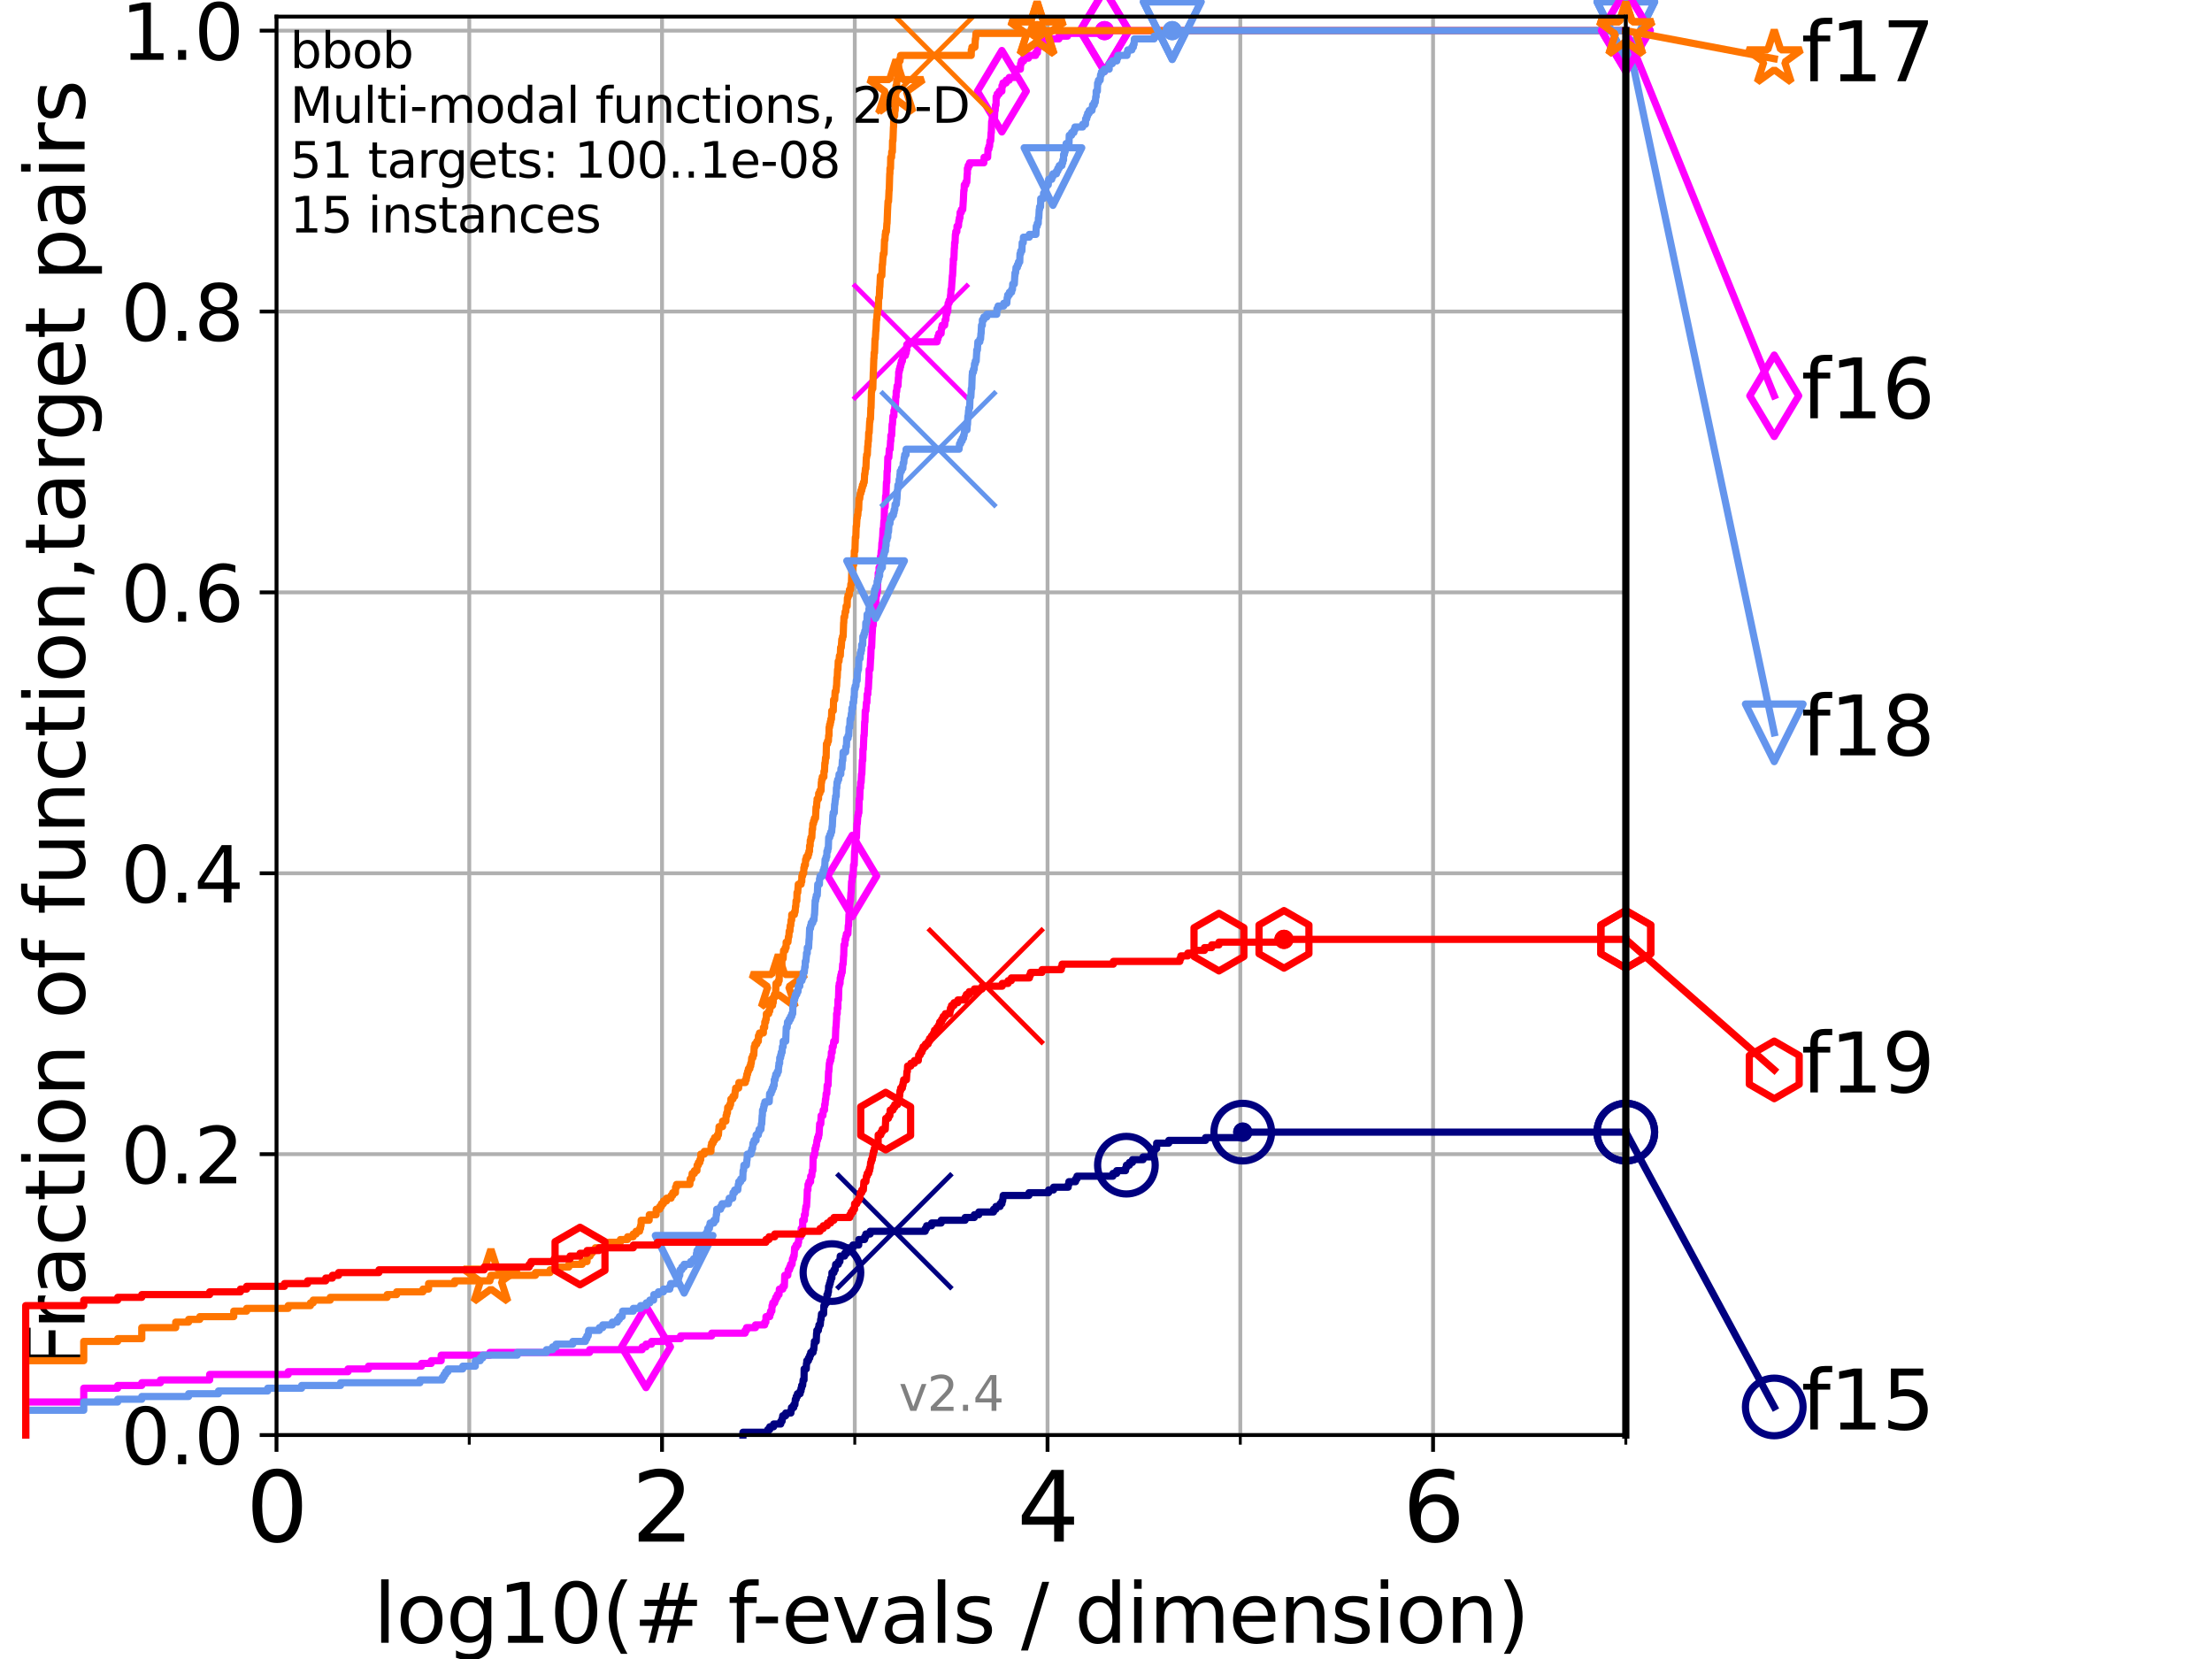 <?xml version="1.0" encoding="utf-8" standalone="no"?>
<!DOCTYPE svg PUBLIC "-//W3C//DTD SVG 1.1//EN"
  "http://www.w3.org/Graphics/SVG/1.1/DTD/svg11.dtd">
<svg height="345.6pt" version="1.1" viewBox="0 0 460.8 345.6" width="460.8pt" xmlns="http://www.w3.org/2000/svg" xmlns:xlink="http://www.w3.org/1999/xlink">
 <defs>
  <style type="text/css">*{stroke-linecap:butt;stroke-linejoin:round;}</style>
 </defs>
 <g id="figure_1">
  <g id="patch_1">
   <path d="M 0 345.6 
L 460.8 345.6 
L 460.8 0 
L 0 0 
z
" style="fill:#ffffff;"/>
  </g>
  <g id="axes_1">
   <g id="patch_2">
    <path d="M 57.6 298.944 
L 338.688 298.944 
L 338.688 3.456 
L 57.6 3.456 
z
" style="fill:#ffffff;"/>
   </g>
   <g id="matplotlib.axis_1">
    <g id="xtick_1">
     <g id="line2d_1">
      <path clip-path="url(#p97713f1504)" d="M 57.6 298.944 
L 57.6 3.456 
" style="fill:none;stroke:#b0b0b0;stroke-linecap:square;stroke-width:0.8;"/>
     </g>
     <g id="line2d_2">
      <defs>
       <path d="M 0 0 
L 0 3.5 
" id="m8ebccffedd" style="stroke:#000000;stroke-width:0.8;"/>
      </defs>
      <g>
       <use style="stroke:#000000;stroke-width:0.8;" x="57.6" xlink:href="#m8ebccffedd" y="298.944"/>
      </g>
     </g>
     <g id="text_1">
      <!-- 0 -->
      <g transform="translate(51.237 321.141)scale(0.2 -0.2)">
       <defs>
        <path d="M 2034 4250 
Q 1547 4250 1301 3770 
Q 1056 3291 1056 2328 
Q 1056 1369 1301 889 
Q 1547 409 2034 409 
Q 2525 409 2770 889 
Q 3016 1369 3016 2328 
Q 3016 3291 2770 3770 
Q 2525 4250 2034 4250 
z
M 2034 4750 
Q 2819 4750 3233 4129 
Q 3647 3509 3647 2328 
Q 3647 1150 3233 529 
Q 2819 -91 2034 -91 
Q 1250 -91 836 529 
Q 422 1150 422 2328 
Q 422 3509 836 4129 
Q 1250 4750 2034 4750 
z
" id="DejaVuSans-30" transform="scale(0.016)"/>
       </defs>
       <use xlink:href="#DejaVuSans-30"/>
      </g>
     </g>
    </g>
    <g id="xtick_2">
     <g id="line2d_3">
      <path clip-path="url(#p97713f1504)" d="M 137.911 298.944 
L 137.911 3.456 
" style="fill:none;stroke:#b0b0b0;stroke-linecap:square;stroke-width:0.8;"/>
     </g>
     <g id="line2d_4">
      <g>
       <use style="stroke:#000000;stroke-width:0.8;" x="137.911" xlink:href="#m8ebccffedd" y="298.944"/>
      </g>
     </g>
     <g id="text_2">
      <!-- 2 -->
      <g transform="translate(131.548 321.141)scale(0.2 -0.2)">
       <defs>
        <path d="M 1228 531 
L 3431 531 
L 3431 0 
L 469 0 
L 469 531 
Q 828 903 1448 1529 
Q 2069 2156 2228 2338 
Q 2531 2678 2651 2914 
Q 2772 3150 2772 3378 
Q 2772 3750 2511 3984 
Q 2250 4219 1831 4219 
Q 1534 4219 1204 4116 
Q 875 4013 500 3803 
L 500 4441 
Q 881 4594 1212 4672 
Q 1544 4750 1819 4750 
Q 2544 4750 2975 4387 
Q 3406 4025 3406 3419 
Q 3406 3131 3298 2873 
Q 3191 2616 2906 2266 
Q 2828 2175 2409 1742 
Q 1991 1309 1228 531 
z
" id="DejaVuSans-32" transform="scale(0.016)"/>
       </defs>
       <use xlink:href="#DejaVuSans-32"/>
      </g>
     </g>
    </g>
    <g id="xtick_3">
     <g id="line2d_5">
      <path clip-path="url(#p97713f1504)" d="M 218.222 298.944 
L 218.222 3.456 
" style="fill:none;stroke:#b0b0b0;stroke-linecap:square;stroke-width:0.8;"/>
     </g>
     <g id="line2d_6">
      <g>
       <use style="stroke:#000000;stroke-width:0.8;" x="218.222" xlink:href="#m8ebccffedd" y="298.944"/>
      </g>
     </g>
     <g id="text_3">
      <!-- 4 -->
      <g transform="translate(211.859 321.141)scale(0.2 -0.2)">
       <defs>
        <path d="M 2419 4116 
L 825 1625 
L 2419 1625 
L 2419 4116 
z
M 2253 4666 
L 3047 4666 
L 3047 1625 
L 3713 1625 
L 3713 1100 
L 3047 1100 
L 3047 0 
L 2419 0 
L 2419 1100 
L 313 1100 
L 313 1709 
L 2253 4666 
z
" id="DejaVuSans-34" transform="scale(0.016)"/>
       </defs>
       <use xlink:href="#DejaVuSans-34"/>
      </g>
     </g>
    </g>
    <g id="xtick_4">
     <g id="line2d_7">
      <path clip-path="url(#p97713f1504)" d="M 298.533 298.944 
L 298.533 3.456 
" style="fill:none;stroke:#b0b0b0;stroke-linecap:square;stroke-width:0.8;"/>
     </g>
     <g id="line2d_8">
      <g>
       <use style="stroke:#000000;stroke-width:0.8;" x="298.533" xlink:href="#m8ebccffedd" y="298.944"/>
      </g>
     </g>
     <g id="text_4">
      <!-- 6 -->
      <g transform="translate(292.17 321.141)scale(0.2 -0.2)">
       <defs>
        <path d="M 2113 2584 
Q 1688 2584 1439 2293 
Q 1191 2003 1191 1497 
Q 1191 994 1439 701 
Q 1688 409 2113 409 
Q 2538 409 2786 701 
Q 3034 994 3034 1497 
Q 3034 2003 2786 2293 
Q 2538 2584 2113 2584 
z
M 3366 4563 
L 3366 3988 
Q 3128 4100 2886 4159 
Q 2644 4219 2406 4219 
Q 1781 4219 1451 3797 
Q 1122 3375 1075 2522 
Q 1259 2794 1537 2939 
Q 1816 3084 2150 3084 
Q 2853 3084 3261 2657 
Q 3669 2231 3669 1497 
Q 3669 778 3244 343 
Q 2819 -91 2113 -91 
Q 1303 -91 875 529 
Q 447 1150 447 2328 
Q 447 3434 972 4092 
Q 1497 4750 2381 4750 
Q 2619 4750 2861 4703 
Q 3103 4656 3366 4563 
z
" id="DejaVuSans-36" transform="scale(0.016)"/>
       </defs>
       <use xlink:href="#DejaVuSans-36"/>
      </g>
     </g>
    </g>
    <g id="xtick_5">
     <g id="line2d_9">
      <path clip-path="url(#p97713f1504)" d="M 97.755 298.944 
L 97.755 3.456 
" style="fill:none;stroke:#b0b0b0;stroke-linecap:square;stroke-width:0.8;"/>
     </g>
     <g id="line2d_10">
      <defs>
       <path d="M 0 0 
L 0 2 
" id="m156859a087" style="stroke:#000000;stroke-width:0.6;"/>
      </defs>
      <g>
       <use style="stroke:#000000;stroke-width:0.6;" x="97.755" xlink:href="#m156859a087" y="298.944"/>
      </g>
     </g>
    </g>
    <g id="xtick_6">
     <g id="line2d_11">
      <path clip-path="url(#p97713f1504)" d="M 178.066 298.944 
L 178.066 3.456 
" style="fill:none;stroke:#b0b0b0;stroke-linecap:square;stroke-width:0.8;"/>
     </g>
     <g id="line2d_12">
      <g>
       <use style="stroke:#000000;stroke-width:0.6;" x="178.066" xlink:href="#m156859a087" y="298.944"/>
      </g>
     </g>
    </g>
    <g id="xtick_7">
     <g id="line2d_13">
      <path clip-path="url(#p97713f1504)" d="M 258.377 298.944 
L 258.377 3.456 
" style="fill:none;stroke:#b0b0b0;stroke-linecap:square;stroke-width:0.8;"/>
     </g>
     <g id="line2d_14">
      <g>
       <use style="stroke:#000000;stroke-width:0.6;" x="258.377" xlink:href="#m156859a087" y="298.944"/>
      </g>
     </g>
    </g>
    <g id="xtick_8">
     <g id="line2d_15">
      <path clip-path="url(#p97713f1504)" d="M 338.688 298.944 
L 338.688 3.456 
" style="fill:none;stroke:#b0b0b0;stroke-linecap:square;stroke-width:0.8;"/>
     </g>
     <g id="line2d_16">
      <g>
       <use style="stroke:#000000;stroke-width:0.6;" x="338.688" xlink:href="#m156859a087" y="298.944"/>
      </g>
     </g>
    </g>
    <g id="text_5">
     <!-- log10(# f-evals / dimension) -->
     <g transform="translate(77.764 342.218)scale(0.17 -0.17)">
      <defs>
       <path d="M 603 4863 
L 1178 4863 
L 1178 0 
L 603 0 
L 603 4863 
z
" id="DejaVuSans-6c" transform="scale(0.016)"/>
       <path d="M 1959 3097 
Q 1497 3097 1228 2736 
Q 959 2375 959 1747 
Q 959 1119 1226 758 
Q 1494 397 1959 397 
Q 2419 397 2687 759 
Q 2956 1122 2956 1747 
Q 2956 2369 2687 2733 
Q 2419 3097 1959 3097 
z
M 1959 3584 
Q 2709 3584 3137 3096 
Q 3566 2609 3566 1747 
Q 3566 888 3137 398 
Q 2709 -91 1959 -91 
Q 1206 -91 779 398 
Q 353 888 353 1747 
Q 353 2609 779 3096 
Q 1206 3584 1959 3584 
z
" id="DejaVuSans-6f" transform="scale(0.016)"/>
       <path d="M 2906 1791 
Q 2906 2416 2648 2759 
Q 2391 3103 1925 3103 
Q 1463 3103 1205 2759 
Q 947 2416 947 1791 
Q 947 1169 1205 825 
Q 1463 481 1925 481 
Q 2391 481 2648 825 
Q 2906 1169 2906 1791 
z
M 3481 434 
Q 3481 -459 3084 -895 
Q 2688 -1331 1869 -1331 
Q 1566 -1331 1297 -1286 
Q 1028 -1241 775 -1147 
L 775 -588 
Q 1028 -725 1275 -790 
Q 1522 -856 1778 -856 
Q 2344 -856 2625 -561 
Q 2906 -266 2906 331 
L 2906 616 
Q 2728 306 2450 153 
Q 2172 0 1784 0 
Q 1141 0 747 490 
Q 353 981 353 1791 
Q 353 2603 747 3093 
Q 1141 3584 1784 3584 
Q 2172 3584 2450 3431 
Q 2728 3278 2906 2969 
L 2906 3500 
L 3481 3500 
L 3481 434 
z
" id="DejaVuSans-67" transform="scale(0.016)"/>
       <path d="M 794 531 
L 1825 531 
L 1825 4091 
L 703 3866 
L 703 4441 
L 1819 4666 
L 2450 4666 
L 2450 531 
L 3481 531 
L 3481 0 
L 794 0 
L 794 531 
z
" id="DejaVuSans-31" transform="scale(0.016)"/>
       <path d="M 1984 4856 
Q 1566 4138 1362 3434 
Q 1159 2731 1159 2009 
Q 1159 1288 1364 580 
Q 1569 -128 1984 -844 
L 1484 -844 
Q 1016 -109 783 600 
Q 550 1309 550 2009 
Q 550 2706 781 3412 
Q 1013 4119 1484 4856 
L 1984 4856 
z
" id="DejaVuSans-28" transform="scale(0.016)"/>
       <path d="M 3272 2816 
L 2363 2816 
L 2100 1772 
L 3016 1772 
L 3272 2816 
z
M 2803 4594 
L 2478 3297 
L 3391 3297 
L 3719 4594 
L 4219 4594 
L 3897 3297 
L 4872 3297 
L 4872 2816 
L 3775 2816 
L 3519 1772 
L 4513 1772 
L 4513 1294 
L 3397 1294 
L 3072 0 
L 2572 0 
L 2894 1294 
L 1978 1294 
L 1656 0 
L 1153 0 
L 1478 1294 
L 494 1294 
L 494 1772 
L 1594 1772 
L 1856 2816 
L 850 2816 
L 850 3297 
L 1978 3297 
L 2297 4594 
L 2803 4594 
z
" id="DejaVuSans-23" transform="scale(0.016)"/>
       <path id="DejaVuSans-20" transform="scale(0.016)"/>
       <path d="M 2375 4863 
L 2375 4384 
L 1825 4384 
Q 1516 4384 1395 4259 
Q 1275 4134 1275 3809 
L 1275 3500 
L 2222 3500 
L 2222 3053 
L 1275 3053 
L 1275 0 
L 697 0 
L 697 3053 
L 147 3053 
L 147 3500 
L 697 3500 
L 697 3744 
Q 697 4328 969 4595 
Q 1241 4863 1831 4863 
L 2375 4863 
z
" id="DejaVuSans-66" transform="scale(0.016)"/>
       <path d="M 313 2009 
L 1997 2009 
L 1997 1497 
L 313 1497 
L 313 2009 
z
" id="DejaVuSans-2d" transform="scale(0.016)"/>
       <path d="M 3597 1894 
L 3597 1613 
L 953 1613 
Q 991 1019 1311 708 
Q 1631 397 2203 397 
Q 2534 397 2845 478 
Q 3156 559 3463 722 
L 3463 178 
Q 3153 47 2828 -22 
Q 2503 -91 2169 -91 
Q 1331 -91 842 396 
Q 353 884 353 1716 
Q 353 2575 817 3079 
Q 1281 3584 2069 3584 
Q 2775 3584 3186 3129 
Q 3597 2675 3597 1894 
z
M 3022 2063 
Q 3016 2534 2758 2815 
Q 2500 3097 2075 3097 
Q 1594 3097 1305 2825 
Q 1016 2553 972 2059 
L 3022 2063 
z
" id="DejaVuSans-65" transform="scale(0.016)"/>
       <path d="M 191 3500 
L 800 3500 
L 1894 563 
L 2988 3500 
L 3597 3500 
L 2284 0 
L 1503 0 
L 191 3500 
z
" id="DejaVuSans-76" transform="scale(0.016)"/>
       <path d="M 2194 1759 
Q 1497 1759 1228 1600 
Q 959 1441 959 1056 
Q 959 750 1161 570 
Q 1363 391 1709 391 
Q 2188 391 2477 730 
Q 2766 1069 2766 1631 
L 2766 1759 
L 2194 1759 
z
M 3341 1997 
L 3341 0 
L 2766 0 
L 2766 531 
Q 2569 213 2275 61 
Q 1981 -91 1556 -91 
Q 1019 -91 701 211 
Q 384 513 384 1019 
Q 384 1609 779 1909 
Q 1175 2209 1959 2209 
L 2766 2209 
L 2766 2266 
Q 2766 2663 2505 2880 
Q 2244 3097 1772 3097 
Q 1472 3097 1187 3025 
Q 903 2953 641 2809 
L 641 3341 
Q 956 3463 1253 3523 
Q 1550 3584 1831 3584 
Q 2591 3584 2966 3190 
Q 3341 2797 3341 1997 
z
" id="DejaVuSans-61" transform="scale(0.016)"/>
       <path d="M 2834 3397 
L 2834 2853 
Q 2591 2978 2328 3040 
Q 2066 3103 1784 3103 
Q 1356 3103 1142 2972 
Q 928 2841 928 2578 
Q 928 2378 1081 2264 
Q 1234 2150 1697 2047 
L 1894 2003 
Q 2506 1872 2764 1633 
Q 3022 1394 3022 966 
Q 3022 478 2636 193 
Q 2250 -91 1575 -91 
Q 1294 -91 989 -36 
Q 684 19 347 128 
L 347 722 
Q 666 556 975 473 
Q 1284 391 1588 391 
Q 1994 391 2212 530 
Q 2431 669 2431 922 
Q 2431 1156 2273 1281 
Q 2116 1406 1581 1522 
L 1381 1569 
Q 847 1681 609 1914 
Q 372 2147 372 2553 
Q 372 3047 722 3315 
Q 1072 3584 1716 3584 
Q 2034 3584 2315 3537 
Q 2597 3491 2834 3397 
z
" id="DejaVuSans-73" transform="scale(0.016)"/>
       <path d="M 1625 4666 
L 2156 4666 
L 531 -594 
L 0 -594 
L 1625 4666 
z
" id="DejaVuSans-2f" transform="scale(0.016)"/>
       <path d="M 2906 2969 
L 2906 4863 
L 3481 4863 
L 3481 0 
L 2906 0 
L 2906 525 
Q 2725 213 2448 61 
Q 2172 -91 1784 -91 
Q 1150 -91 751 415 
Q 353 922 353 1747 
Q 353 2572 751 3078 
Q 1150 3584 1784 3584 
Q 2172 3584 2448 3432 
Q 2725 3281 2906 2969 
z
M 947 1747 
Q 947 1113 1208 752 
Q 1469 391 1925 391 
Q 2381 391 2643 752 
Q 2906 1113 2906 1747 
Q 2906 2381 2643 2742 
Q 2381 3103 1925 3103 
Q 1469 3103 1208 2742 
Q 947 2381 947 1747 
z
" id="DejaVuSans-64" transform="scale(0.016)"/>
       <path d="M 603 3500 
L 1178 3500 
L 1178 0 
L 603 0 
L 603 3500 
z
M 603 4863 
L 1178 4863 
L 1178 4134 
L 603 4134 
L 603 4863 
z
" id="DejaVuSans-69" transform="scale(0.016)"/>
       <path d="M 3328 2828 
Q 3544 3216 3844 3400 
Q 4144 3584 4550 3584 
Q 5097 3584 5394 3201 
Q 5691 2819 5691 2113 
L 5691 0 
L 5113 0 
L 5113 2094 
Q 5113 2597 4934 2840 
Q 4756 3084 4391 3084 
Q 3944 3084 3684 2787 
Q 3425 2491 3425 1978 
L 3425 0 
L 2847 0 
L 2847 2094 
Q 2847 2600 2669 2842 
Q 2491 3084 2119 3084 
Q 1678 3084 1418 2786 
Q 1159 2488 1159 1978 
L 1159 0 
L 581 0 
L 581 3500 
L 1159 3500 
L 1159 2956 
Q 1356 3278 1631 3431 
Q 1906 3584 2284 3584 
Q 2666 3584 2933 3390 
Q 3200 3197 3328 2828 
z
" id="DejaVuSans-6d" transform="scale(0.016)"/>
       <path d="M 3513 2113 
L 3513 0 
L 2938 0 
L 2938 2094 
Q 2938 2591 2744 2837 
Q 2550 3084 2163 3084 
Q 1697 3084 1428 2787 
Q 1159 2491 1159 1978 
L 1159 0 
L 581 0 
L 581 3500 
L 1159 3500 
L 1159 2956 
Q 1366 3272 1645 3428 
Q 1925 3584 2291 3584 
Q 2894 3584 3203 3211 
Q 3513 2838 3513 2113 
z
" id="DejaVuSans-6e" transform="scale(0.016)"/>
       <path d="M 513 4856 
L 1013 4856 
Q 1481 4119 1714 3412 
Q 1947 2706 1947 2009 
Q 1947 1309 1714 600 
Q 1481 -109 1013 -844 
L 513 -844 
Q 928 -128 1133 580 
Q 1338 1288 1338 2009 
Q 1338 2731 1133 3434 
Q 928 4138 513 4856 
z
" id="DejaVuSans-29" transform="scale(0.016)"/>
      </defs>
      <use xlink:href="#DejaVuSans-6c"/>
      <use x="27.783" xlink:href="#DejaVuSans-6f"/>
      <use x="88.965" xlink:href="#DejaVuSans-67"/>
      <use x="152.441" xlink:href="#DejaVuSans-31"/>
      <use x="216.064" xlink:href="#DejaVuSans-30"/>
      <use x="279.688" xlink:href="#DejaVuSans-28"/>
      <use x="318.701" xlink:href="#DejaVuSans-23"/>
      <use x="402.49" xlink:href="#DejaVuSans-20"/>
      <use x="434.277" xlink:href="#DejaVuSans-66"/>
      <use x="463.982" xlink:href="#DejaVuSans-2d"/>
      <use x="500.066" xlink:href="#DejaVuSans-65"/>
      <use x="561.59" xlink:href="#DejaVuSans-76"/>
      <use x="620.77" xlink:href="#DejaVuSans-61"/>
      <use x="682.049" xlink:href="#DejaVuSans-6c"/>
      <use x="709.832" xlink:href="#DejaVuSans-73"/>
      <use x="761.932" xlink:href="#DejaVuSans-20"/>
      <use x="793.719" xlink:href="#DejaVuSans-2f"/>
      <use x="827.41" xlink:href="#DejaVuSans-20"/>
      <use x="859.197" xlink:href="#DejaVuSans-64"/>
      <use x="922.674" xlink:href="#DejaVuSans-69"/>
      <use x="950.457" xlink:href="#DejaVuSans-6d"/>
      <use x="1047.869" xlink:href="#DejaVuSans-65"/>
      <use x="1109.393" xlink:href="#DejaVuSans-6e"/>
      <use x="1172.771" xlink:href="#DejaVuSans-73"/>
      <use x="1224.871" xlink:href="#DejaVuSans-69"/>
      <use x="1252.654" xlink:href="#DejaVuSans-6f"/>
      <use x="1313.836" xlink:href="#DejaVuSans-6e"/>
      <use x="1377.215" xlink:href="#DejaVuSans-29"/>
     </g>
    </g>
   </g>
   <g id="matplotlib.axis_2">
    <g id="ytick_1">
     <g id="line2d_17">
      <path clip-path="url(#p97713f1504)" d="M 57.6 298.944 
L 338.688 298.944 
" style="fill:none;stroke:#b0b0b0;stroke-linecap:square;stroke-width:0.8;"/>
     </g>
     <g id="line2d_18">
      <defs>
       <path d="M 0 0 
L -3.5 0 
" id="m9d454d28a6" style="stroke:#000000;stroke-width:0.8;"/>
      </defs>
      <g>
       <use style="stroke:#000000;stroke-width:0.8;" x="57.6" xlink:href="#m9d454d28a6" y="298.944"/>
      </g>
     </g>
     <g id="text_6">
      <!-- 0.0 -->
      <g transform="translate(25.155 305.023)scale(0.16 -0.16)">
       <defs>
        <path d="M 684 794 
L 1344 794 
L 1344 0 
L 684 0 
L 684 794 
z
" id="DejaVuSans-2e" transform="scale(0.016)"/>
       </defs>
       <use xlink:href="#DejaVuSans-30"/>
       <use x="63.623" xlink:href="#DejaVuSans-2e"/>
       <use x="95.41" xlink:href="#DejaVuSans-30"/>
      </g>
     </g>
    </g>
    <g id="ytick_2">
     <g id="line2d_19">
      <path clip-path="url(#p97713f1504)" d="M 57.6 240.432 
L 338.688 240.432 
" style="fill:none;stroke:#b0b0b0;stroke-linecap:square;stroke-width:0.8;"/>
     </g>
     <g id="line2d_20">
      <g>
       <use style="stroke:#000000;stroke-width:0.8;" x="57.6" xlink:href="#m9d454d28a6" y="240.432"/>
      </g>
     </g>
     <g id="text_7">
      <!-- 0.2 -->
      <g transform="translate(25.155 246.51)scale(0.16 -0.16)">
       <use xlink:href="#DejaVuSans-30"/>
       <use x="63.623" xlink:href="#DejaVuSans-2e"/>
       <use x="95.41" xlink:href="#DejaVuSans-32"/>
      </g>
     </g>
    </g>
    <g id="ytick_3">
     <g id="line2d_21">
      <path clip-path="url(#p97713f1504)" d="M 57.6 181.919 
L 338.688 181.919 
" style="fill:none;stroke:#b0b0b0;stroke-linecap:square;stroke-width:0.8;"/>
     </g>
     <g id="line2d_22">
      <g>
       <use style="stroke:#000000;stroke-width:0.8;" x="57.6" xlink:href="#m9d454d28a6" y="181.919"/>
      </g>
     </g>
     <g id="text_8">
      <!-- 0.4 -->
      <g transform="translate(25.155 187.998)scale(0.16 -0.16)">
       <use xlink:href="#DejaVuSans-30"/>
       <use x="63.623" xlink:href="#DejaVuSans-2e"/>
       <use x="95.41" xlink:href="#DejaVuSans-34"/>
      </g>
     </g>
    </g>
    <g id="ytick_4">
     <g id="line2d_23">
      <path clip-path="url(#p97713f1504)" d="M 57.6 123.407 
L 338.688 123.407 
" style="fill:none;stroke:#b0b0b0;stroke-linecap:square;stroke-width:0.8;"/>
     </g>
     <g id="line2d_24">
      <g>
       <use style="stroke:#000000;stroke-width:0.8;" x="57.6" xlink:href="#m9d454d28a6" y="123.407"/>
      </g>
     </g>
     <g id="text_9">
      <!-- 0.6 -->
      <g transform="translate(25.155 129.485)scale(0.16 -0.16)">
       <use xlink:href="#DejaVuSans-30"/>
       <use x="63.623" xlink:href="#DejaVuSans-2e"/>
       <use x="95.41" xlink:href="#DejaVuSans-36"/>
      </g>
     </g>
    </g>
    <g id="ytick_5">
     <g id="line2d_25">
      <path clip-path="url(#p97713f1504)" d="M 57.6 64.894 
L 338.688 64.894 
" style="fill:none;stroke:#b0b0b0;stroke-linecap:square;stroke-width:0.8;"/>
     </g>
     <g id="line2d_26">
      <g>
       <use style="stroke:#000000;stroke-width:0.8;" x="57.6" xlink:href="#m9d454d28a6" y="64.894"/>
      </g>
     </g>
     <g id="text_10">
      <!-- 0.8 -->
      <g transform="translate(25.155 70.973)scale(0.16 -0.16)">
       <defs>
        <path d="M 2034 2216 
Q 1584 2216 1326 1975 
Q 1069 1734 1069 1313 
Q 1069 891 1326 650 
Q 1584 409 2034 409 
Q 2484 409 2743 651 
Q 3003 894 3003 1313 
Q 3003 1734 2745 1975 
Q 2488 2216 2034 2216 
z
M 1403 2484 
Q 997 2584 770 2862 
Q 544 3141 544 3541 
Q 544 4100 942 4425 
Q 1341 4750 2034 4750 
Q 2731 4750 3128 4425 
Q 3525 4100 3525 3541 
Q 3525 3141 3298 2862 
Q 3072 2584 2669 2484 
Q 3125 2378 3379 2068 
Q 3634 1759 3634 1313 
Q 3634 634 3220 271 
Q 2806 -91 2034 -91 
Q 1263 -91 848 271 
Q 434 634 434 1313 
Q 434 1759 690 2068 
Q 947 2378 1403 2484 
z
M 1172 3481 
Q 1172 3119 1398 2916 
Q 1625 2713 2034 2713 
Q 2441 2713 2670 2916 
Q 2900 3119 2900 3481 
Q 2900 3844 2670 4047 
Q 2441 4250 2034 4250 
Q 1625 4250 1398 4047 
Q 1172 3844 1172 3481 
z
" id="DejaVuSans-38" transform="scale(0.016)"/>
       </defs>
       <use xlink:href="#DejaVuSans-30"/>
       <use x="63.623" xlink:href="#DejaVuSans-2e"/>
       <use x="95.41" xlink:href="#DejaVuSans-38"/>
      </g>
     </g>
    </g>
    <g id="ytick_6">
     <g id="line2d_27">
      <path clip-path="url(#p97713f1504)" d="M 57.6 6.382 
L 338.688 6.382 
" style="fill:none;stroke:#b0b0b0;stroke-linecap:square;stroke-width:0.8;"/>
     </g>
     <g id="line2d_28">
      <g>
       <use style="stroke:#000000;stroke-width:0.8;" x="57.6" xlink:href="#m9d454d28a6" y="6.382"/>
      </g>
     </g>
     <g id="text_11">
      <!-- 1.0 -->
      <g transform="translate(25.155 12.46)scale(0.16 -0.16)">
       <use xlink:href="#DejaVuSans-31"/>
       <use x="63.623" xlink:href="#DejaVuSans-2e"/>
       <use x="95.41" xlink:href="#DejaVuSans-30"/>
      </g>
     </g>
    </g>
    <g id="text_12">
     <!-- Fraction of function,target pairs -->
     <g transform="translate(17.62 285.585)rotate(-90)scale(0.17 -0.17)">
      <defs>
       <path d="M 628 4666 
L 3309 4666 
L 3309 4134 
L 1259 4134 
L 1259 2759 
L 3109 2759 
L 3109 2228 
L 1259 2228 
L 1259 0 
L 628 0 
L 628 4666 
z
" id="DejaVuSans-46" transform="scale(0.016)"/>
       <path d="M 2631 2963 
Q 2534 3019 2420 3045 
Q 2306 3072 2169 3072 
Q 1681 3072 1420 2755 
Q 1159 2438 1159 1844 
L 1159 0 
L 581 0 
L 581 3500 
L 1159 3500 
L 1159 2956 
Q 1341 3275 1631 3429 
Q 1922 3584 2338 3584 
Q 2397 3584 2469 3576 
Q 2541 3569 2628 3553 
L 2631 2963 
z
" id="DejaVuSans-72" transform="scale(0.016)"/>
       <path d="M 3122 3366 
L 3122 2828 
Q 2878 2963 2633 3030 
Q 2388 3097 2138 3097 
Q 1578 3097 1268 2742 
Q 959 2388 959 1747 
Q 959 1106 1268 751 
Q 1578 397 2138 397 
Q 2388 397 2633 464 
Q 2878 531 3122 666 
L 3122 134 
Q 2881 22 2623 -34 
Q 2366 -91 2075 -91 
Q 1284 -91 818 406 
Q 353 903 353 1747 
Q 353 2603 823 3093 
Q 1294 3584 2113 3584 
Q 2378 3584 2631 3529 
Q 2884 3475 3122 3366 
z
" id="DejaVuSans-63" transform="scale(0.016)"/>
       <path d="M 1172 4494 
L 1172 3500 
L 2356 3500 
L 2356 3053 
L 1172 3053 
L 1172 1153 
Q 1172 725 1289 603 
Q 1406 481 1766 481 
L 2356 481 
L 2356 0 
L 1766 0 
Q 1100 0 847 248 
Q 594 497 594 1153 
L 594 3053 
L 172 3053 
L 172 3500 
L 594 3500 
L 594 4494 
L 1172 4494 
z
" id="DejaVuSans-74" transform="scale(0.016)"/>
       <path d="M 544 1381 
L 544 3500 
L 1119 3500 
L 1119 1403 
Q 1119 906 1312 657 
Q 1506 409 1894 409 
Q 2359 409 2629 706 
Q 2900 1003 2900 1516 
L 2900 3500 
L 3475 3500 
L 3475 0 
L 2900 0 
L 2900 538 
Q 2691 219 2414 64 
Q 2138 -91 1772 -91 
Q 1169 -91 856 284 
Q 544 659 544 1381 
z
M 1991 3584 
L 1991 3584 
z
" id="DejaVuSans-75" transform="scale(0.016)"/>
       <path d="M 750 794 
L 1409 794 
L 1409 256 
L 897 -744 
L 494 -744 
L 750 256 
L 750 794 
z
" id="DejaVuSans-2c" transform="scale(0.016)"/>
       <path d="M 1159 525 
L 1159 -1331 
L 581 -1331 
L 581 3500 
L 1159 3500 
L 1159 2969 
Q 1341 3281 1617 3432 
Q 1894 3584 2278 3584 
Q 2916 3584 3314 3078 
Q 3713 2572 3713 1747 
Q 3713 922 3314 415 
Q 2916 -91 2278 -91 
Q 1894 -91 1617 61 
Q 1341 213 1159 525 
z
M 3116 1747 
Q 3116 2381 2855 2742 
Q 2594 3103 2138 3103 
Q 1681 3103 1420 2742 
Q 1159 2381 1159 1747 
Q 1159 1113 1420 752 
Q 1681 391 2138 391 
Q 2594 391 2855 752 
Q 3116 1113 3116 1747 
z
" id="DejaVuSans-70" transform="scale(0.016)"/>
      </defs>
      <use xlink:href="#DejaVuSans-46"/>
      <use x="50.27" xlink:href="#DejaVuSans-72"/>
      <use x="91.383" xlink:href="#DejaVuSans-61"/>
      <use x="152.662" xlink:href="#DejaVuSans-63"/>
      <use x="207.643" xlink:href="#DejaVuSans-74"/>
      <use x="246.852" xlink:href="#DejaVuSans-69"/>
      <use x="274.635" xlink:href="#DejaVuSans-6f"/>
      <use x="335.816" xlink:href="#DejaVuSans-6e"/>
      <use x="399.195" xlink:href="#DejaVuSans-20"/>
      <use x="430.982" xlink:href="#DejaVuSans-6f"/>
      <use x="492.164" xlink:href="#DejaVuSans-66"/>
      <use x="527.369" xlink:href="#DejaVuSans-20"/>
      <use x="559.156" xlink:href="#DejaVuSans-66"/>
      <use x="594.361" xlink:href="#DejaVuSans-75"/>
      <use x="657.74" xlink:href="#DejaVuSans-6e"/>
      <use x="721.119" xlink:href="#DejaVuSans-63"/>
      <use x="776.1" xlink:href="#DejaVuSans-74"/>
      <use x="815.309" xlink:href="#DejaVuSans-69"/>
      <use x="843.092" xlink:href="#DejaVuSans-6f"/>
      <use x="904.273" xlink:href="#DejaVuSans-6e"/>
      <use x="967.652" xlink:href="#DejaVuSans-2c"/>
      <use x="999.439" xlink:href="#DejaVuSans-74"/>
      <use x="1038.648" xlink:href="#DejaVuSans-61"/>
      <use x="1099.928" xlink:href="#DejaVuSans-72"/>
      <use x="1139.291" xlink:href="#DejaVuSans-67"/>
      <use x="1202.768" xlink:href="#DejaVuSans-65"/>
      <use x="1264.291" xlink:href="#DejaVuSans-74"/>
      <use x="1303.5" xlink:href="#DejaVuSans-20"/>
      <use x="1335.287" xlink:href="#DejaVuSans-70"/>
      <use x="1398.764" xlink:href="#DejaVuSans-61"/>
      <use x="1460.043" xlink:href="#DejaVuSans-69"/>
      <use x="1487.826" xlink:href="#DejaVuSans-72"/>
      <use x="1528.939" xlink:href="#DejaVuSans-73"/>
     </g>
    </g>
   </g>
   <g id="line2d_29">
    <defs>
     <path d="M 0 1.5 
C 0.398 1.5 0.779 1.342 1.061 1.061 
C 1.342 0.779 1.5 0.398 1.5 0 
C 1.5 -0.398 1.342 -0.779 1.061 -1.061 
C 0.779 -1.342 0.398 -1.5 0 -1.5 
C -0.398 -1.5 -0.779 -1.342 -1.061 -1.061 
C -1.342 -0.779 -1.5 -0.398 -1.5 0 
C -1.5 0.398 -1.342 0.779 -1.061 1.061 
C -0.779 1.342 -0.398 1.5 0 1.5 
z
" id="m48f4e6e6a1" style="stroke:#000080;"/>
    </defs>
    <g>
     <use style="fill:#000080;stroke:#000080;" x="258.886" xlink:href="#m48f4e6e6a1" y="235.842"/>
     <use style="fill:#000080;stroke:#000080;" x="258.886" xlink:href="#m48f4e6e6a1" y="235.842"/>
    </g>
   </g>
   <g id="line2d_30">
    <path d="M 154.764 298.944 
L 154.764 298.37 
L 159.939 298.37 
L 159.939 297.797 
L 160.356 297.797 
L 160.356 297.223 
L 161.16 297.223 
L 161.16 296.649 
L 162.642 296.649 
L 162.642 296.076 
L 162.923 296.076 
L 162.923 295.502 
L 163.049 295.502 
L 163.049 294.928 
L 163.675 294.928 
L 163.675 294.355 
L 164.758 294.355 
L 164.758 293.781 
L 164.873 293.781 
L 164.873 293.207 
L 165.346 293.207 
L 165.346 292.634 
L 165.592 292.634 
L 165.683 291.487 
L 165.868 291.487 
L 165.868 290.913 
L 166.117 290.913 
L 166.117 290.339 
L 166.679 290.339 
L 166.679 289.766 
L 166.869 289.766 
L 166.869 289.192 
L 166.998 289.192 
L 166.998 288.618 
L 167.207 288.618 
L 167.296 287.471 
L 167.492 287.471 
L 167.518 285.176 
L 167.956 285.176 
L 168.004 284.029 
L 168.07 284.029 
L 168.07 283.455 
L 168.416 283.455 
L 168.416 282.882 
L 168.682 282.882 
L 168.682 282.308 
L 168.885 282.308 
L 168.885 281.734 
L 169.372 281.734 
L 169.372 281.161 
L 169.52 281.161 
L 169.61 280.013 
L 169.654 280.013 
L 169.654 279.44 
L 170.036 279.44 
L 170.111 277.719 
L 170.162 277.719 
L 170.162 277.145 
L 170.482 277.145 
L 170.482 276.572 
L 170.602 276.572 
L 170.602 275.998 
L 170.877 275.998 
L 170.965 274.851 
L 171.039 274.851 
L 171.133 273.703 
L 171.57 273.703 
L 171.624 271.982 
L 171.837 271.982 
L 171.837 271.409 
L 172.232 271.409 
L 172.274 269.688 
L 172.468 269.688 
L 172.468 269.114 
L 172.583 269.114 
L 172.61 267.967 
L 172.787 267.967 
L 172.787 267.393 
L 172.949 267.393 
L 172.949 266.82 
L 173.089 266.82 
L 173.089 266.246 
L 173.292 266.246 
L 173.307 265.099 
L 173.728 265.099 
L 173.728 264.525 
L 173.979 264.525 
L 174.082 263.378 
L 174.651 263.378 
L 174.651 262.804 
L 174.965 262.804 
L 175.039 261.657 
L 175.952 261.657 
L 175.952 261.083 
L 176.415 261.083 
L 176.415 260.509 
L 176.808 260.509 
L 176.808 259.936 
L 177.669 259.936 
L 177.669 259.362 
L 178.886 259.362 
L 178.901 258.215 
L 180.112 258.215 
L 180.112 257.641 
L 180.365 257.641 
L 180.365 257.067 
L 181.274 257.067 
L 181.274 256.494 
L 192.741 256.494 
L 192.741 255.92 
L 193.033 255.92 
L 193.033 255.346 
L 194.074 255.346 
L 194.074 254.773 
L 196.065 254.773 
L 196.065 254.199 
L 201.055 254.199 
L 201.055 253.626 
L 202.967 253.626 
L 202.967 253.052 
L 203.906 253.052 
L 203.906 252.478 
L 206.972 252.478 
L 206.972 251.905 
L 207.469 251.905 
L 207.469 251.331 
L 208.329 251.331 
L 208.329 250.757 
L 208.723 250.757 
L 208.723 250.184 
L 208.873 250.184 
L 208.979 249.036 
L 214.35 249.036 
L 214.35 248.463 
L 218.449 248.463 
L 218.449 247.889 
L 219.466 247.889 
L 219.466 247.315 
L 222.524 247.315 
L 222.524 246.742 
L 222.67 246.742 
L 222.67 246.168 
L 224.058 246.168 
L 224.058 245.594 
L 224.362 245.594 
L 224.362 245.021 
L 231.84 245.021 
L 231.84 244.447 
L 232.627 244.447 
L 232.627 243.873 
L 234.47 243.873 
L 234.47 243.3 
L 234.649 243.3 
L 234.649 242.726 
L 235.277 242.726 
L 235.277 242.152 
L 235.913 242.152 
L 235.913 241.579 
L 238.118 241.579 
L 238.118 241.005 
L 239.765 241.005 
L 239.765 240.432 
L 240.335 240.432 
L 240.335 239.858 
L 240.466 239.858 
L 240.466 239.284 
L 240.946 239.284 
L 240.954 238.137 
L 243.475 238.137 
L 243.475 237.563 
L 251.133 237.563 
L 251.133 236.99 
L 257.946 236.99 
L 257.946 236.416 
L 258.886 236.416 
L 258.886 235.842 
L 338.688 235.842 
L 338.688 235.842 
" style="fill:none;stroke:#000080;stroke-linecap:square;stroke-width:1.5;"/>
   </g>
   <g id="line2d_31">
    <defs>
     <path d="M 0 6 
C 1.591 6 3.117 5.368 4.243 4.243 
C 5.368 3.117 6 1.591 6 0 
C 6 -1.591 5.368 -3.117 4.243 -4.243 
C 3.117 -5.368 1.591 -6 0 -6 
C -1.591 -6 -3.117 -5.368 -4.243 -4.243 
C -5.368 -3.117 -6 -1.591 -6 0 
C -6 1.591 -5.368 3.117 -4.243 4.243 
C -3.117 5.368 -1.591 6 0 6 
z
" id="m00b4186df1" style="stroke:#000080;stroke-width:1.5;"/>
    </defs>
    <g>
     <use style="fill-opacity:0;stroke:#000080;stroke-width:1.5;" x="173.307" xlink:href="#m00b4186df1" y="265.099"/>
     <use style="fill-opacity:0;stroke:#000080;stroke-width:1.5;" x="234.649" xlink:href="#m00b4186df1" y="242.726"/>
     <use style="fill-opacity:0;stroke:#000080;stroke-width:1.5;" x="258.886" xlink:href="#m00b4186df1" y="235.842"/>
     <use style="fill-opacity:0;stroke:#000080;stroke-width:1.5;" x="338.688" xlink:href="#m00b4186df1" y="235.842"/>
    </g>
   </g>
   <g id="line2d_32">
    <path style="fill:none;stroke:#000080;stroke-linecap:square;stroke-width:1.5;"/>
    <g/>
   </g>
   <g id="line2d_33">
    <path clip-path="url(#p97713f1504)" d="M 186.317 256.494 
" style="fill:none;stroke:#000080;stroke-linecap:square;stroke-width:1.5;"/>
    <defs>
     <path d="M -12 12 
L 12 -12 
M -12 -12 
L 12 12 
" id="m42fecb4c50" style="stroke:#000080;"/>
    </defs>
    <g clip-path="url(#p97713f1504)">
     <use style="fill:#000080;stroke:#000080;" x="186.317" xlink:href="#m42fecb4c50" y="256.494"/>
    </g>
   </g>
   <g id="line2d_34">
    <defs>
     <path d="M 0 1.5 
C 0.398 1.5 0.779 1.342 1.061 1.061 
C 1.342 0.779 1.5 0.398 1.5 0 
C 1.5 -0.398 1.342 -0.779 1.061 -1.061 
C 0.779 -1.342 0.398 -1.5 0 -1.5 
C -0.398 -1.5 -0.779 -1.342 -1.061 -1.061 
C -1.342 -0.779 -1.5 -0.398 -1.5 0 
C -1.5 0.398 -1.342 0.779 -1.061 1.061 
C -0.779 1.342 -0.398 1.5 0 1.5 
z
" id="m8903e1a8ab" style="stroke:#ff00ff;"/>
    </defs>
    <g>
     <use style="fill:#ff00ff;stroke:#ff00ff;" x="230.093" xlink:href="#m8903e1a8ab" y="6.382"/>
     <use style="fill:#ff00ff;stroke:#ff00ff;" x="230.093" xlink:href="#m8903e1a8ab" y="6.382"/>
    </g>
   </g>
   <g id="line2d_35">
    <path d="M 5.357 298.944 
L 5.357 292.06 
L 17.445 292.06 
L 17.445 289.192 
L 24.516 289.192 
L 24.516 288.618 
L 29.533 288.618 
L 29.533 288.045 
L 33.424 288.045 
L 33.424 287.471 
L 43.675 287.471 
L 43.675 286.324 
L 60.037 286.324 
L 60.037 285.75 
L 72.5 285.75 
L 72.5 285.176 
L 76.759 285.176 
L 76.759 284.603 
L 87.799 284.603 
L 87.799 284.029 
L 89.836 284.029 
L 89.836 283.455 
L 91.905 283.455 
L 91.905 282.308 
L 102.06 282.308 
L 102.06 281.734 
L 122.824 281.734 
L 122.824 281.161 
L 133.778 281.161 
L 133.778 280.587 
L 134.577 280.587 
L 134.577 280.013 
L 135.721 280.013 
L 135.721 279.44 
L 138.171 279.44 
L 138.171 278.866 
L 141.767 278.866 
L 141.767 278.293 
L 148.258 278.293 
L 148.258 277.719 
L 155.216 277.719 
L 155.216 277.145 
L 155.521 277.145 
L 155.521 276.572 
L 157.381 276.572 
L 157.381 275.998 
L 159.304 275.998 
L 159.304 275.424 
L 159.543 275.424 
L 159.565 274.277 
L 160.353 274.277 
L 160.353 273.703 
L 160.531 273.703 
L 160.531 273.13 
L 160.791 273.13 
L 160.828 271.982 
L 160.978 271.982 
L 160.978 271.409 
L 161.386 271.409 
L 161.386 270.835 
L 161.603 270.835 
L 161.603 270.261 
L 161.916 270.261 
L 161.916 269.688 
L 162.286 269.688 
L 162.355 268.54 
L 163.072 268.54 
L 163.072 267.967 
L 163.399 267.967 
L 163.477 265.672 
L 164.114 265.672 
L 164.195 264.525 
L 164.475 264.525 
L 164.475 263.951 
L 164.694 263.951 
L 164.694 263.378 
L 164.999 263.378 
L 165.086 262.23 
L 165.292 262.23 
L 165.292 261.657 
L 165.435 261.657 
L 165.535 259.936 
L 165.842 259.936 
L 165.842 259.362 
L 166.236 259.362 
L 166.236 258.788 
L 166.365 258.788 
L 166.404 257.641 
L 166.826 257.641 
L 166.9 255.92 
L 167.212 255.92 
L 167.212 254.199 
L 167.561 254.199 
L 167.569 253.052 
L 167.761 253.052 
L 167.797 251.905 
L 167.872 251.905 
L 167.872 251.331 
L 168.015 251.331 
L 168.113 249.61 
L 168.127 249.61 
L 168.177 247.889 
L 168.302 247.889 
L 168.324 246.742 
L 168.518 246.742 
L 168.518 246.168 
L 168.863 246.168 
L 168.882 245.021 
L 169.116 245.021 
L 169.197 243.873 
L 169.331 243.873 
L 169.386 241.005 
L 169.57 241.005 
L 169.57 240.432 
L 169.761 240.432 
L 169.775 239.284 
L 169.948 239.284 
L 169.948 238.711 
L 170.075 238.711 
L 170.185 237.563 
L 170.3 237.563 
L 170.3 236.99 
L 170.512 236.99 
L 170.512 236.416 
L 170.625 236.416 
L 170.714 234.695 
L 170.739 234.695 
L 170.739 234.121 
L 170.987 234.121 
L 171.054 232.4 
L 171.43 232.4 
L 171.486 231.253 
L 171.765 231.253 
L 171.79 230.106 
L 171.89 230.106 
L 171.964 228.958 
L 172.033 228.958 
L 172.107 227.811 
L 172.241 227.811 
L 172.312 226.09 
L 172.498 226.09 
L 172.603 223.222 
L 172.66 223.222 
L 172.768 221.501 
L 172.86 221.501 
L 172.86 220.927 
L 173.056 220.927 
L 173.056 220.354 
L 173.17 220.354 
L 173.186 219.206 
L 173.371 219.206 
L 173.382 218.059 
L 173.579 218.059 
L 173.68 216.912 
L 174.013 216.912 
L 174.116 214.044 
L 174.151 214.044 
L 174.26 212.323 
L 174.274 212.323 
L 174.276 211.175 
L 174.407 211.175 
L 174.411 210.028 
L 174.543 210.028 
L 174.553 208.307 
L 174.67 208.307 
L 174.747 205.439 
L 174.833 205.439 
L 174.833 204.865 
L 174.998 204.865 
L 175.036 203.718 
L 175.149 203.718 
L 175.149 203.144 
L 175.283 203.144 
L 175.283 202.571 
L 175.443 202.571 
L 175.544 200.85 
L 175.639 200.85 
L 175.73 199.129 
L 175.762 199.129 
L 175.819 196.834 
L 176.011 196.834 
L 176.046 195.687 
L 176.191 195.687 
L 176.191 195.113 
L 176.314 195.113 
L 176.314 194.539 
L 176.631 194.539 
L 176.709 192.818 
L 176.778 192.818 
L 176.853 190.524 
L 176.916 190.524 
L 177.005 188.229 
L 177.059 188.229 
L 177.059 187.656 
L 177.175 187.656 
L 177.27 185.935 
L 177.309 185.935 
L 177.4 183.64 
L 177.477 183.64 
L 177.536 182.493 
L 177.716 182.493 
L 177.809 180.198 
L 177.948 180.198 
L 178.025 177.33 
L 178.065 177.33 
L 178.148 175.609 
L 178.273 175.609 
L 178.293 174.462 
L 178.415 174.462 
L 178.524 171.593 
L 178.59 171.593 
L 178.7 169.872 
L 178.8 169.872 
L 178.8 169.299 
L 178.925 169.299 
L 178.988 166.43 
L 179.102 166.43 
L 179.165 164.136 
L 179.271 164.136 
L 179.287 162.989 
L 179.39 162.989 
L 179.469 161.268 
L 179.536 161.268 
L 179.64 158.399 
L 179.731 158.399 
L 179.765 156.105 
L 179.846 156.105 
L 179.957 153.236 
L 180.026 153.236 
L 180.127 150.368 
L 180.189 150.368 
L 180.244 148.074 
L 180.381 148.074 
L 180.491 146.353 
L 180.591 146.353 
L 180.64 144.632 
L 180.78 144.632 
L 180.818 143.484 
L 180.894 143.484 
L 181.004 141.19 
L 181.035 141.19 
L 181.052 139.469 
L 181.249 139.469 
L 181.36 137.174 
L 181.391 137.174 
L 181.466 134.88 
L 181.58 134.88 
L 181.686 132.011 
L 181.702 132.011 
L 181.792 130.29 
L 181.898 130.29 
L 181.985 128.569 
L 182.113 128.569 
L 182.166 125.701 
L 182.436 125.701 
L 182.547 123.98 
L 182.65 123.98 
L 182.65 123.407 
L 182.771 123.407 
L 182.857 120.538 
L 182.945 120.538 
L 182.948 119.391 
L 183.112 119.391 
L 183.122 118.244 
L 183.328 118.244 
L 183.412 115.949 
L 183.495 115.949 
L 183.565 114.802 
L 183.633 114.802 
L 183.715 113.081 
L 183.76 113.081 
L 183.858 111.934 
L 183.876 111.934 
L 183.944 110.213 
L 184.032 110.213 
L 184.129 108.492 
L 184.188 108.492 
L 184.252 105.623 
L 184.389 105.623 
L 184.489 103.329 
L 184.562 103.329 
L 184.662 100.461 
L 184.745 100.461 
L 184.796 98.166 
L 184.864 98.166 
L 184.951 95.298 
L 185.161 95.298 
L 185.259 93.577 
L 185.43 93.577 
L 185.515 91.856 
L 185.574 91.856 
L 185.583 90.708 
L 185.747 90.708 
L 185.843 88.414 
L 185.917 88.414 
L 186.016 86.693 
L 186.215 86.693 
L 186.215 85.546 
L 186.358 85.546 
L 186.433 84.398 
L 186.535 84.398 
L 186.608 82.677 
L 186.68 82.677 
L 186.697 81.53 
L 186.799 81.53 
L 186.88 80.383 
L 187.07 80.383 
L 187.153 78.662 
L 187.207 78.662 
L 187.21 77.514 
L 187.326 77.514 
L 187.326 76.941 
L 187.482 76.941 
L 187.482 76.367 
L 187.626 76.367 
L 187.626 75.793 
L 187.765 75.793 
L 187.765 75.22 
L 187.983 75.22 
L 188.078 74.073 
L 188.61 74.073 
L 188.61 73.499 
L 188.789 73.499 
L 188.789 72.925 
L 188.904 72.925 
L 188.904 71.778 
L 189.334 71.778 
L 189.334 71.204 
L 195.223 71.204 
L 195.223 70.631 
L 195.388 70.631 
L 195.388 70.057 
L 195.581 70.057 
L 195.581 69.483 
L 196.049 69.483 
L 196.112 68.336 
L 196.257 68.336 
L 196.257 67.762 
L 196.789 67.762 
L 196.894 66.615 
L 197.052 66.615 
L 197.087 65.468 
L 197.237 65.468 
L 197.237 64.894 
L 197.437 64.894 
L 197.51 63.173 
L 197.709 63.173 
L 197.709 62.599 
L 197.942 62.599 
L 198.018 61.452 
L 198.054 61.452 
L 198.107 60.305 
L 198.206 60.305 
L 198.309 58.584 
L 198.327 58.584 
L 198.392 57.437 
L 198.439 57.437 
L 198.548 55.142 
L 198.571 55.142 
L 198.591 53.995 
L 198.712 53.995 
L 198.8 51.7 
L 198.837 51.7 
L 198.869 50.553 
L 198.96 50.553 
L 199.022 48.832 
L 199.1 48.832 
L 199.1 48.258 
L 199.33 48.258 
L 199.367 47.111 
L 199.666 47.111 
L 199.741 45.964 
L 199.842 45.964 
L 199.842 45.39 
L 199.973 45.39 
L 200.008 44.243 
L 200.262 44.243 
L 200.262 43.669 
L 200.556 43.669 
L 200.662 41.948 
L 200.672 41.948 
L 200.781 39.653 
L 200.843 39.653 
L 200.879 38.506 
L 201.194 38.506 
L 201.194 37.932 
L 201.399 37.932 
L 201.485 36.212 
L 201.526 36.212 
L 201.527 35.064 
L 201.691 35.064 
L 201.691 34.491 
L 201.963 34.491 
L 201.963 33.917 
L 204.957 33.917 
L 205.002 32.77 
L 205.746 32.77 
L 205.821 31.049 
L 206.007 31.049 
L 206.007 30.475 
L 206.158 30.475 
L 206.218 29.328 
L 206.375 29.328 
L 206.463 27.607 
L 206.511 27.607 
L 206.579 25.312 
L 206.685 25.312 
L 206.685 24.738 
L 207.169 24.738 
L 207.234 23.018 
L 207.316 23.018 
L 207.388 21.87 
L 207.504 21.87 
L 207.517 20.149 
L 207.724 20.149 
L 207.724 19.576 
L 208.146 19.576 
L 208.146 19.002 
L 208.709 19.002 
L 208.732 17.855 
L 208.935 17.855 
L 208.935 17.281 
L 209.6 17.281 
L 209.6 16.707 
L 210.239 16.707 
L 210.239 16.134 
L 211.418 16.134 
L 211.481 14.413 
L 212.569 14.413 
L 212.605 13.265 
L 212.771 13.265 
L 212.771 12.692 
L 213.256 12.692 
L 213.256 12.118 
L 214.255 12.118 
L 214.255 11.544 
L 215.74 11.544 
L 215.74 10.971 
L 216.111 10.971 
L 216.147 9.824 
L 216.535 9.824 
L 216.535 9.25 
L 217.456 9.25 
L 217.457 8.103 
L 220.601 8.103 
L 220.601 7.529 
L 222.387 7.529 
L 222.387 6.955 
L 230.093 6.955 
L 230.093 6.382 
L 338.688 6.382 
L 338.688 6.382 
" style="fill:none;stroke:#ff00ff;stroke-linecap:square;stroke-width:1.5;"/>
   </g>
   <g id="line2d_36">
    <defs>
     <path d="M -0 8.485 
L 5.091 0 
L 0 -8.485 
L -5.091 -0 
z
" id="mf6c44f9640" style="stroke:#ff00ff;stroke-linejoin:miter;stroke-width:1.5;"/>
    </defs>
    <g>
     <use style="fill-opacity:0;stroke:#ff00ff;stroke-linejoin:miter;stroke-width:1.5;" x="134.577" xlink:href="#mf6c44f9640" y="280.587"/>
     <use style="fill-opacity:0;stroke:#ff00ff;stroke-linejoin:miter;stroke-width:1.5;" x="177.536" xlink:href="#mf6c44f9640" y="182.493"/>
     <use style="fill-opacity:0;stroke:#ff00ff;stroke-linejoin:miter;stroke-width:1.5;" x="208.709" xlink:href="#mf6c44f9640" y="19.002"/>
     <use style="fill-opacity:0;stroke:#ff00ff;stroke-linejoin:miter;stroke-width:1.5;" x="230.093" xlink:href="#mf6c44f9640" y="6.382"/>
     <use style="fill-opacity:0;stroke:#ff00ff;stroke-linejoin:miter;stroke-width:1.5;" x="230.093" xlink:href="#mf6c44f9640" y="6.382"/>
     <use style="fill-opacity:0;stroke:#ff00ff;stroke-linejoin:miter;stroke-width:1.5;" x="338.688" xlink:href="#mf6c44f9640" y="6.382"/>
    </g>
   </g>
   <g id="line2d_37">
    <path style="fill:none;stroke:#ff00ff;stroke-linecap:square;stroke-width:1.5;"/>
    <g/>
   </g>
   <g id="line2d_38">
    <path clip-path="url(#p97713f1504)" d="M 189.757 71.204 
" style="fill:none;stroke:#ff00ff;stroke-linecap:square;stroke-width:1.5;"/>
    <defs>
     <path d="M -12 12 
L 12 -12 
M -12 -12 
L 12 12 
" id="m8f0bfcfdec" style="stroke:#ff00ff;"/>
    </defs>
    <g clip-path="url(#p97713f1504)">
     <use style="fill:#ff00ff;stroke:#ff00ff;" x="189.757" xlink:href="#m8f0bfcfdec" y="71.204"/>
    </g>
   </g>
   <g id="line2d_39">
    <defs>
     <path d="M 0 1.5 
C 0.398 1.5 0.779 1.342 1.061 1.061 
C 1.342 0.779 1.5 0.398 1.5 0 
C 1.5 -0.398 1.342 -0.779 1.061 -1.061 
C 0.779 -1.342 0.398 -1.5 0 -1.5 
C -0.398 -1.5 -0.779 -1.342 -1.061 -1.061 
C -1.342 -0.779 -1.5 -0.398 -1.5 0 
C -1.5 0.398 -1.342 0.779 -1.061 1.061 
C -0.779 1.342 -0.398 1.5 0 1.5 
z
" id="m8224b33f48" style="stroke:#ff7500;"/>
    </defs>
    <g>
     <use style="fill:#ff7500;stroke:#ff7500;" x="216.05" xlink:href="#m8224b33f48" y="6.382"/>
     <use style="fill:#ff7500;stroke:#ff7500;" x="216.05" xlink:href="#m8224b33f48" y="6.382"/>
    </g>
   </g>
   <g id="line2d_40">
    <path d="M 5.357 298.944 
L 5.357 283.455 
L 17.445 283.455 
L 17.445 279.44 
L 24.516 279.44 
L 24.516 278.866 
L 29.533 278.866 
L 29.533 276.572 
L 36.604 276.572 
L 36.604 275.424 
L 39.292 275.424 
L 39.292 274.851 
L 41.621 274.851 
L 41.621 274.277 
L 48.692 274.277 
L 48.692 273.13 
L 51.38 273.13 
L 51.38 272.556 
L 60.037 272.556 
L 60.037 271.982 
L 64.671 271.982 
L 64.671 271.409 
L 65.243 271.409 
L 65.243 270.835 
L 68.793 270.835 
L 68.793 270.261 
L 80.65 270.261 
L 80.65 269.688 
L 82.627 269.688 
L 82.627 269.114 
L 88.105 269.114 
L 88.105 268.54 
L 89.278 268.54 
L 89.278 267.393 
L 94.715 267.393 
L 94.715 266.82 
L 102.06 266.82 
L 102.06 266.246 
L 102.264 266.246 
L 102.264 265.672 
L 111.545 265.672 
L 111.545 265.099 
L 114.586 265.099 
L 114.586 264.525 
L 116.621 264.525 
L 116.621 263.951 
L 118.497 263.951 
L 118.497 263.378 
L 121.265 263.378 
L 121.265 262.804 
L 122.298 262.804 
L 122.341 261.657 
L 122.927 261.657 
L 122.927 261.083 
L 123.334 261.083 
L 123.334 260.509 
L 124.024 260.509 
L 124.024 259.936 
L 126.134 259.936 
L 126.134 259.362 
L 126.888 259.362 
L 126.888 258.788 
L 129.233 258.788 
L 129.233 258.215 
L 130.731 258.215 
L 130.731 257.641 
L 131.901 257.641 
L 131.901 257.067 
L 132.506 257.067 
L 132.506 256.494 
L 133.239 256.494 
L 133.239 255.92 
L 133.432 255.92 
L 133.432 255.346 
L 133.544 255.346 
L 133.567 254.199 
L 135.23 254.199 
L 135.26 253.052 
L 136.692 253.052 
L 136.701 251.905 
L 137.434 251.905 
L 137.434 251.331 
L 137.788 251.331 
L 137.788 250.757 
L 138.205 250.757 
L 138.205 250.184 
L 138.845 250.184 
L 138.845 249.61 
L 139.794 249.61 
L 139.794 249.036 
L 140.142 249.036 
L 140.142 248.463 
L 140.708 248.463 
L 140.723 247.315 
L 140.93 247.315 
L 140.93 246.742 
L 143.716 246.742 
L 143.785 245.594 
L 144.087 245.594 
L 144.185 244.447 
L 144.659 244.447 
L 144.659 243.873 
L 145.184 243.873 
L 145.224 242.726 
L 145.486 242.726 
L 145.486 242.152 
L 145.799 242.152 
L 145.799 241.579 
L 145.976 241.579 
L 145.976 240.432 
L 146.718 240.432 
L 146.718 239.858 
L 148.108 239.858 
L 148.123 238.711 
L 148.244 238.711 
L 148.244 238.137 
L 148.549 238.137 
L 148.549 237.563 
L 148.859 237.563 
L 148.859 236.99 
L 149.441 236.99 
L 149.441 236.416 
L 149.664 236.416 
L 149.744 235.269 
L 149.788 235.269 
L 149.788 234.695 
L 150.523 234.695 
L 150.523 233.548 
L 151.215 233.548 
L 151.256 232.4 
L 151.389 232.4 
L 151.389 231.827 
L 151.546 231.827 
L 151.593 230.679 
L 151.991 230.679 
L 151.991 230.106 
L 152.188 230.106 
L 152.253 228.958 
L 152.692 228.958 
L 152.692 228.385 
L 153.062 228.385 
L 153.164 227.238 
L 153.247 227.238 
L 153.247 226.664 
L 153.876 226.664 
L 153.925 225.517 
L 155.265 225.517 
L 155.265 224.943 
L 155.467 224.943 
L 155.467 224.369 
L 155.578 224.369 
L 155.578 223.796 
L 155.735 223.796 
L 155.735 223.222 
L 155.907 223.222 
L 155.907 222.648 
L 156.212 222.648 
L 156.212 222.075 
L 156.391 222.075 
L 156.391 221.501 
L 156.506 221.501 
L 156.596 220.354 
L 156.836 220.354 
L 156.836 219.78 
L 157.026 219.78 
L 157.116 218.059 
L 157.275 218.059 
L 157.275 217.485 
L 157.664 217.485 
L 157.664 216.912 
L 157.976 216.912 
L 157.995 215.765 
L 158.214 215.765 
L 158.214 215.191 
L 159.028 215.191 
L 159.031 214.044 
L 159.294 214.044 
L 159.317 212.896 
L 159.507 212.896 
L 159.507 212.323 
L 159.638 212.323 
L 159.651 211.175 
L 160.143 211.175 
L 160.143 210.602 
L 160.358 210.602 
L 160.358 210.028 
L 160.473 210.028 
L 160.473 209.454 
L 160.94 209.454 
L 160.94 208.881 
L 161.073 208.881 
L 161.123 207.733 
L 161.327 207.733 
L 161.327 207.16 
L 161.569 207.16 
L 161.652 204.865 
L 162.133 204.865 
L 162.133 204.291 
L 162.319 204.291 
L 162.327 202.571 
L 162.447 202.571 
L 162.534 200.85 
L 162.877 200.85 
L 162.907 199.702 
L 163.142 199.702 
L 163.232 197.981 
L 163.566 197.981 
L 163.566 197.408 
L 163.765 197.408 
L 163.771 196.26 
L 164.145 196.26 
L 164.253 195.113 
L 164.341 195.113 
L 164.402 193.966 
L 164.556 193.966 
L 164.619 192.818 
L 164.724 192.818 
L 164.804 191.671 
L 164.921 191.671 
L 164.934 190.524 
L 165.492 190.524 
L 165.492 189.95 
L 165.642 189.95 
L 165.722 188.803 
L 165.789 188.803 
L 165.833 187.656 
L 165.996 187.656 
L 166.031 185.935 
L 166.183 185.935 
L 166.293 184.214 
L 166.882 184.214 
L 166.882 183.64 
L 167.022 183.64 
L 167.036 182.493 
L 167.199 182.493 
L 167.199 181.919 
L 167.422 181.919 
L 167.452 180.772 
L 167.569 180.772 
L 167.569 180.198 
L 167.781 180.198 
L 167.82 179.051 
L 167.989 179.051 
L 167.989 178.477 
L 168.335 178.477 
L 168.335 177.903 
L 168.505 177.903 
L 168.505 177.33 
L 168.64 177.33 
L 168.649 176.183 
L 168.771 176.183 
L 168.798 175.035 
L 168.933 175.035 
L 168.933 174.462 
L 169.114 174.462 
L 169.191 172.741 
L 169.278 172.741 
L 169.313 171.593 
L 169.476 171.593 
L 169.476 171.02 
L 169.648 171.02 
L 169.648 170.446 
L 169.893 170.446 
L 169.995 168.151 
L 170.103 168.151 
L 170.169 167.004 
L 170.216 167.004 
L 170.216 166.43 
L 170.511 166.43 
L 170.543 165.283 
L 170.79 165.283 
L 170.79 164.709 
L 171.035 164.709 
L 171.095 162.989 
L 171.159 162.989 
L 171.159 162.415 
L 171.294 162.415 
L 171.294 161.841 
L 171.632 161.841 
L 171.642 160.694 
L 171.755 160.694 
L 171.831 158.973 
L 171.901 158.973 
L 171.978 157.826 
L 172.098 157.826 
L 172.163 154.957 
L 172.388 154.957 
L 172.388 154.384 
L 172.573 154.384 
L 172.62 153.236 
L 172.692 153.236 
L 172.715 151.516 
L 172.816 151.516 
L 172.816 150.942 
L 172.964 150.942 
L 172.964 150.368 
L 173.078 150.368 
L 173.078 149.795 
L 173.214 149.795 
L 173.262 148.074 
L 173.586 148.074 
L 173.649 145.779 
L 173.886 145.779 
L 173.974 144.058 
L 174.145 144.058 
L 174.241 142.911 
L 174.276 142.911 
L 174.339 141.19 
L 174.408 141.19 
L 174.478 139.469 
L 174.555 139.469 
L 174.619 137.748 
L 174.786 137.748 
L 174.871 136.601 
L 175.053 136.601 
L 175.117 134.88 
L 175.254 134.88 
L 175.364 133.159 
L 175.512 133.159 
L 175.512 132.585 
L 175.645 132.585 
L 175.742 129.717 
L 175.776 129.717 
L 175.809 128.569 
L 175.962 128.569 
L 176.06 127.422 
L 176.199 127.422 
L 176.262 126.275 
L 176.475 126.275 
L 176.533 124.554 
L 176.649 124.554 
L 176.649 123.98 
L 176.921 123.98 
L 176.956 122.833 
L 177.183 122.833 
L 177.242 121.686 
L 177.357 121.686 
L 177.456 118.817 
L 177.612 118.817 
L 177.655 117.67 
L 177.825 117.67 
L 177.917 115.949 
L 177.954 115.949 
L 177.969 114.802 
L 178.099 114.802 
L 178.185 111.934 
L 178.286 111.934 
L 178.359 109.639 
L 178.427 109.639 
L 178.529 107.918 
L 178.59 107.918 
L 178.59 107.344 
L 178.704 107.344 
L 178.775 106.197 
L 178.869 106.197 
L 178.954 103.902 
L 179.095 103.902 
L 179.205 102.755 
L 179.348 102.755 
L 179.348 102.181 
L 179.523 102.181 
L 179.523 101.608 
L 179.665 101.608 
L 179.665 101.034 
L 179.873 101.034 
L 179.873 100.461 
L 180.038 100.461 
L 180.122 98.74 
L 180.186 98.74 
L 180.279 97.592 
L 180.383 97.592 
L 180.473 95.298 
L 180.537 95.298 
L 180.537 94.724 
L 180.682 94.724 
L 180.752 93.003 
L 180.8 93.003 
L 180.855 91.856 
L 180.916 91.856 
L 180.963 90.135 
L 181.063 90.135 
L 181.168 87.84 
L 181.226 87.84 
L 181.226 87.267 
L 181.34 87.267 
L 181.407 84.972 
L 181.456 84.972 
L 181.542 81.53 
L 181.609 81.53 
L 181.609 80.956 
L 181.823 80.956 
L 181.922 77.514 
L 181.936 77.514 
L 182.033 74.646 
L 182.067 74.646 
L 182.093 73.499 
L 182.188 73.499 
L 182.279 70.631 
L 182.358 70.631 
L 182.441 68.91 
L 182.478 68.91 
L 182.577 66.615 
L 182.64 66.615 
L 182.705 65.468 
L 182.788 65.468 
L 182.798 64.32 
L 182.98 64.32 
L 183.042 62.026 
L 183.166 62.026 
L 183.261 59.731 
L 183.299 59.731 
L 183.402 57.437 
L 183.7 57.437 
L 183.788 55.142 
L 183.844 55.142 
L 183.947 53.421 
L 184.001 53.421 
L 184.001 52.847 
L 184.166 52.847 
L 184.261 49.979 
L 184.358 49.979 
L 184.411 48.832 
L 184.48 48.832 
L 184.48 48.258 
L 184.649 48.258 
L 184.754 46.537 
L 184.79 46.537 
L 184.899 43.669 
L 184.903 43.669 
L 184.993 41.948 
L 185.102 41.948 
L 185.201 39.653 
L 185.242 39.653 
L 185.345 36.212 
L 185.381 36.212 
L 185.398 35.064 
L 185.509 35.064 
L 185.554 32.77 
L 185.732 32.77 
L 185.76 31.622 
L 185.899 31.622 
L 185.934 29.328 
L 186.021 29.328 
L 186.122 26.459 
L 186.151 26.459 
L 186.172 24.165 
L 186.371 24.165 
L 186.409 23.018 
L 186.486 23.018 
L 186.597 19.576 
L 186.623 19.576 
L 186.657 17.855 
L 186.777 17.855 
L 186.815 16.707 
L 186.978 16.707 
L 187.052 14.413 
L 187.154 14.413 
L 187.221 12.692 
L 187.494 12.692 
L 187.494 12.118 
L 187.605 12.118 
L 187.605 11.544 
L 202.327 11.544 
L 202.336 10.397 
L 202.469 10.397 
L 202.469 9.824 
L 203.101 9.824 
L 203.182 8.103 
L 203.244 8.103 
L 203.308 6.955 
L 216.05 6.955 
L 216.05 6.382 
L 338.688 6.382 
L 338.688 6.382 
" style="fill:none;stroke:#ff7500;stroke-linecap:square;stroke-width:1.5;"/>
   </g>
   <g id="line2d_41">
    <defs>
     <path d="M 0 -6 
L -1.347 -1.854 
L -5.706 -1.854 
L -2.18 0.708 
L -3.527 4.854 
L -0 2.292 
L 3.527 4.854 
L 2.18 0.708 
L 5.706 -1.854 
L 1.347 -1.854 
z
" id="m92300eac9d" style="stroke:#ff7500;stroke-linejoin:bevel;stroke-width:1.5;"/>
    </defs>
    <g>
     <use style="fill-opacity:0;stroke:#ff7500;stroke-linejoin:bevel;stroke-width:1.5;" x="102.264" xlink:href="#m92300eac9d" y="266.246"/>
     <use style="fill-opacity:0;stroke:#ff7500;stroke-linejoin:bevel;stroke-width:1.5;" x="162.133" xlink:href="#m92300eac9d" y="204.865"/>
     <use style="fill-opacity:0;stroke:#ff7500;stroke-linejoin:bevel;stroke-width:1.5;" x="186.657" xlink:href="#m92300eac9d" y="18.428"/>
     <use style="fill-opacity:0;stroke:#ff7500;stroke-linejoin:bevel;stroke-width:1.5;" x="216.05" xlink:href="#m92300eac9d" y="6.382"/>
     <use style="fill-opacity:0;stroke:#ff7500;stroke-linejoin:bevel;stroke-width:1.5;" x="216.05" xlink:href="#m92300eac9d" y="6.382"/>
     <use style="fill-opacity:0;stroke:#ff7500;stroke-linejoin:bevel;stroke-width:1.5;" x="338.688" xlink:href="#m92300eac9d" y="6.382"/>
    </g>
   </g>
   <g id="line2d_42">
    <path style="fill:none;stroke:#ff7500;stroke-linecap:square;stroke-width:1.5;"/>
    <g/>
   </g>
   <g id="line2d_43">
    <path clip-path="url(#p97713f1504)" d="M 194.629 11.544 
" style="fill:none;stroke:#ff7500;stroke-linecap:square;stroke-width:1.5;"/>
    <defs>
     <path d="M -12 12 
L 12 -12 
M -12 -12 
L 12 12 
" id="m940ca87f1b" style="stroke:#ff7500;"/>
    </defs>
    <g clip-path="url(#p97713f1504)">
     <use style="fill:#ff7500;stroke:#ff7500;" x="194.629" xlink:href="#m940ca87f1b" y="11.544"/>
    </g>
   </g>
   <g id="line2d_44">
    <defs>
     <path d="M 0 1.5 
C 0.398 1.5 0.779 1.342 1.061 1.061 
C 1.342 0.779 1.5 0.398 1.5 0 
C 1.5 -0.398 1.342 -0.779 1.061 -1.061 
C 0.779 -1.342 0.398 -1.5 0 -1.5 
C -0.398 -1.5 -0.779 -1.342 -1.061 -1.061 
C -1.342 -0.779 -1.5 -0.398 -1.5 0 
C -1.5 0.398 -1.342 0.779 -1.061 1.061 
C -0.779 1.342 -0.398 1.5 0 1.5 
z
" id="m47405220a4" style="stroke:#6495ed;"/>
    </defs>
    <g>
     <use style="fill:#6495ed;stroke:#6495ed;" x="244.196" xlink:href="#m47405220a4" y="6.382"/>
     <use style="fill:#6495ed;stroke:#6495ed;" x="244.196" xlink:href="#m47405220a4" y="6.382"/>
    </g>
   </g>
   <g id="line2d_45">
    <path d="M 5.357 298.944 
L 5.357 293.781 
L 17.445 293.781 
L 17.445 292.06 
L 24.516 292.06 
L 24.516 291.487 
L 29.533 291.487 
L 29.533 290.913 
L 39.292 290.913 
L 39.292 290.339 
L 45.512 290.339 
L 45.512 289.766 
L 55.763 289.766 
L 55.763 289.192 
L 62.834 289.192 
L 62.834 288.618 
L 70.949 288.618 
L 70.949 288.045 
L 87.487 288.045 
L 87.487 287.471 
L 92.147 287.471 
L 92.147 286.897 
L 92.504 286.897 
L 92.504 286.324 
L 92.854 286.324 
L 92.854 285.75 
L 93.31 285.75 
L 93.31 285.176 
L 96.396 285.176 
L 96.396 284.603 
L 99.017 284.603 
L 99.017 283.455 
L 100.04 283.455 
L 100.04 282.882 
L 100.568 282.882 
L 100.568 282.308 
L 107.762 282.308 
L 107.762 281.734 
L 113.839 281.734 
L 113.839 281.161 
L 115.109 281.161 
L 115.109 280.587 
L 115.835 280.587 
L 115.835 280.013 
L 119.326 280.013 
L 119.326 279.44 
L 121.953 279.44 
L 121.953 278.866 
L 122.255 278.866 
L 122.255 278.293 
L 122.531 278.293 
L 122.636 277.145 
L 124.855 277.145 
L 124.855 276.572 
L 125.559 276.572 
L 125.559 275.998 
L 127.548 275.998 
L 127.548 275.424 
L 128.606 275.424 
L 128.606 274.851 
L 129.031 274.851 
L 129.031 274.277 
L 129.602 274.277 
L 129.7 273.13 
L 131.926 273.13 
L 131.926 272.556 
L 133.454 272.556 
L 133.454 271.982 
L 134.63 271.982 
L 134.63 271.409 
L 135.372 271.409 
L 135.372 270.835 
L 136.16 270.835 
L 136.199 269.688 
L 137.144 269.688 
L 137.144 269.114 
L 138.213 269.114 
L 138.213 268.54 
L 139.525 268.54 
L 139.525 267.967 
L 139.707 267.967 
L 139.707 267.393 
L 141.025 267.393 
L 141.025 266.82 
L 141.148 266.82 
L 141.148 266.246 
L 141.407 266.246 
L 141.407 265.672 
L 141.606 265.672 
L 141.662 264.525 
L 142.038 264.525 
L 142.038 263.951 
L 142.52 263.951 
L 142.52 263.378 
L 143.872 263.378 
L 143.872 262.804 
L 144.475 262.804 
L 144.475 262.23 
L 145.023 262.23 
L 145.092 261.083 
L 145.196 261.083 
L 145.196 260.509 
L 145.542 260.509 
L 145.542 259.936 
L 146.036 259.936 
L 146.075 258.788 
L 146.216 258.788 
L 146.216 258.215 
L 146.533 258.215 
L 146.533 257.641 
L 146.922 257.641 
L 146.922 257.067 
L 147.303 257.067 
L 147.303 256.494 
L 147.444 256.494 
L 147.444 255.92 
L 147.784 255.92 
L 147.784 255.346 
L 147.927 255.346 
L 147.927 254.773 
L 148.715 254.773 
L 148.715 254.199 
L 149.132 254.199 
L 149.219 253.052 
L 149.278 253.052 
L 149.305 251.905 
L 150.112 251.905 
L 150.112 251.331 
L 150.412 251.331 
L 150.412 250.757 
L 151.736 250.757 
L 151.736 250.184 
L 151.901 250.184 
L 151.901 249.61 
L 152.64 249.61 
L 152.7 248.463 
L 153.047 248.463 
L 153.047 247.889 
L 153.694 247.889 
L 153.799 246.742 
L 153.897 246.742 
L 153.897 246.168 
L 154.307 246.168 
L 154.307 245.594 
L 154.735 245.594 
L 154.794 243.873 
L 154.893 243.873 
L 154.966 242.726 
L 155.495 242.726 
L 155.606 241.579 
L 155.635 241.579 
L 155.669 240.432 
L 156.433 240.432 
L 156.433 239.858 
L 156.61 239.858 
L 156.61 239.284 
L 156.783 239.284 
L 156.845 238.137 
L 157.073 238.137 
L 157.073 237.563 
L 157.503 237.563 
L 157.517 236.416 
L 157.984 236.416 
L 157.984 235.842 
L 158.133 235.842 
L 158.133 235.269 
L 158.522 235.269 
L 158.602 234.121 
L 158.682 234.121 
L 158.774 232.4 
L 158.819 232.4 
L 158.848 231.253 
L 159.046 231.253 
L 159.046 230.679 
L 159.157 230.679 
L 159.157 230.106 
L 159.337 230.106 
L 159.337 229.532 
L 160.245 229.532 
L 160.327 227.811 
L 160.642 227.811 
L 160.642 227.238 
L 160.868 227.238 
L 160.868 226.664 
L 161.116 226.664 
L 161.116 226.09 
L 161.282 226.09 
L 161.291 224.943 
L 161.472 224.943 
L 161.472 224.369 
L 161.601 224.369 
L 161.601 223.796 
L 161.923 223.796 
L 161.923 223.222 
L 162.146 223.222 
L 162.204 222.075 
L 162.265 222.075 
L 162.265 221.501 
L 162.417 221.501 
L 162.432 220.354 
L 162.617 220.354 
L 162.617 219.78 
L 162.75 219.78 
L 162.75 219.206 
L 162.929 219.206 
L 162.981 218.059 
L 163.146 218.059 
L 163.15 216.912 
L 163.679 216.912 
L 163.789 214.044 
L 163.987 214.044 
L 164.052 212.896 
L 164.374 212.896 
L 164.374 212.323 
L 164.683 212.323 
L 164.683 211.749 
L 164.944 211.749 
L 164.944 211.175 
L 165.137 211.175 
L 165.175 209.454 
L 165.292 209.454 
L 165.35 208.307 
L 165.535 208.307 
L 165.535 207.733 
L 165.697 207.733 
L 165.697 207.16 
L 165.987 207.16 
L 165.987 206.586 
L 166.236 206.586 
L 166.315 205.439 
L 166.612 205.439 
L 166.639 204.291 
L 167.062 204.291 
L 167.062 203.718 
L 167.278 203.718 
L 167.311 202.571 
L 167.55 202.571 
L 167.647 201.423 
L 167.738 201.423 
L 167.748 200.276 
L 167.888 200.276 
L 167.983 199.129 
L 168.004 199.129 
L 168.004 198.555 
L 168.171 198.555 
L 168.176 197.408 
L 168.449 197.408 
L 168.538 195.687 
L 168.573 195.687 
L 168.663 193.392 
L 168.846 193.392 
L 168.846 192.818 
L 168.987 192.818 
L 168.987 192.245 
L 169.313 192.245 
L 169.313 191.671 
L 169.56 191.671 
L 169.649 190.524 
L 169.686 190.524 
L 169.79 188.229 
L 169.801 188.229 
L 169.801 187.656 
L 169.923 187.656 
L 169.923 187.082 
L 170.047 187.082 
L 170.047 186.508 
L 170.252 186.508 
L 170.351 184.214 
L 170.705 184.214 
L 170.721 183.066 
L 170.832 183.066 
L 170.832 182.493 
L 171.344 182.493 
L 171.344 181.919 
L 171.471 181.919 
L 171.471 181.345 
L 171.661 181.345 
L 171.661 180.772 
L 171.802 180.772 
L 171.882 179.051 
L 172.08 179.051 
L 172.08 178.477 
L 172.232 178.477 
L 172.259 177.33 
L 172.428 177.33 
L 172.428 176.756 
L 172.555 176.756 
L 172.634 174.462 
L 172.851 174.462 
L 172.851 173.888 
L 173.071 173.888 
L 173.071 173.314 
L 173.25 173.314 
L 173.341 172.167 
L 173.387 172.167 
L 173.491 169.872 
L 173.568 169.872 
L 173.568 169.299 
L 173.795 169.299 
L 173.868 167.578 
L 173.917 167.578 
L 174.015 166.43 
L 174.07 166.43 
L 174.07 165.857 
L 174.204 165.857 
L 174.241 164.136 
L 174.322 164.136 
L 174.354 162.989 
L 174.5 162.989 
L 174.5 162.415 
L 174.707 162.415 
L 174.796 161.268 
L 175.156 161.268 
L 175.182 160.12 
L 175.384 160.12 
L 175.48 158.399 
L 175.567 158.399 
L 175.633 156.678 
L 176.165 156.678 
L 176.209 155.531 
L 176.33 155.531 
L 176.386 153.81 
L 176.666 153.81 
L 176.666 153.236 
L 176.808 153.236 
L 176.877 151.516 
L 177.012 151.516 
L 177.091 149.795 
L 177.264 149.795 
L 177.353 148.647 
L 177.442 148.647 
L 177.467 147.5 
L 177.66 147.5 
L 177.688 146.353 
L 177.822 146.353 
L 177.88 145.205 
L 177.95 145.205 
L 178.003 143.484 
L 178.145 143.484 
L 178.145 142.911 
L 178.31 142.911 
L 178.383 141.763 
L 178.558 141.763 
L 178.61 140.042 
L 178.678 140.042 
L 178.678 139.469 
L 178.84 139.469 
L 178.92 137.174 
L 179.176 137.174 
L 179.21 136.027 
L 179.36 136.027 
L 179.36 135.453 
L 179.483 135.453 
L 179.504 134.306 
L 179.721 134.306 
L 179.747 132.585 
L 179.972 132.585 
L 179.972 132.011 
L 180.144 132.011 
L 180.144 131.438 
L 180.318 131.438 
L 180.359 129.717 
L 180.584 129.717 
L 180.634 127.996 
L 180.978 127.996 
L 181.014 126.848 
L 181.174 126.848 
L 181.244 125.128 
L 181.69 125.128 
L 181.69 124.554 
L 182.049 124.554 
L 182.14 123.407 
L 182.182 123.407 
L 182.182 122.833 
L 182.401 122.833 
L 182.401 122.259 
L 182.67 122.259 
L 182.724 121.112 
L 182.923 121.112 
L 182.923 120.538 
L 183.058 120.538 
L 183.058 119.965 
L 183.244 119.965 
L 183.259 118.817 
L 183.459 118.817 
L 183.459 118.244 
L 183.805 118.244 
L 183.897 115.949 
L 184.103 115.949 
L 184.103 115.375 
L 184.234 115.375 
L 184.234 114.802 
L 184.446 114.802 
L 184.514 113.654 
L 184.588 113.654 
L 184.608 112.507 
L 184.773 112.507 
L 184.773 111.934 
L 184.941 111.934 
L 184.988 110.786 
L 185.097 110.786 
L 185.198 109.065 
L 185.396 109.065 
L 185.456 107.918 
L 185.745 107.918 
L 185.745 107.344 
L 186.115 107.344 
L 186.115 106.771 
L 186.259 106.771 
L 186.259 106.197 
L 186.387 106.197 
L 186.464 105.05 
L 186.723 105.05 
L 186.807 103.902 
L 186.853 103.902 
L 186.937 102.181 
L 186.986 102.181 
L 187.054 101.034 
L 187.279 101.034 
L 187.304 99.887 
L 187.404 99.887 
L 187.483 98.74 
L 187.525 98.74 
L 187.525 98.166 
L 187.795 98.166 
L 187.795 97.592 
L 188.082 97.592 
L 188.151 96.445 
L 188.279 96.445 
L 188.362 95.298 
L 188.463 95.298 
L 188.463 94.724 
L 188.748 94.724 
L 188.755 93.577 
L 199.792 93.577 
L 199.893 92.429 
L 200.134 92.429 
L 200.134 91.856 
L 200.439 91.856 
L 200.439 91.282 
L 200.712 91.282 
L 200.712 90.708 
L 200.845 90.708 
L 200.93 89.561 
L 201.435 89.561 
L 201.513 88.414 
L 201.551 88.414 
L 201.625 86.693 
L 201.693 86.693 
L 201.77 85.546 
L 201.83 85.546 
L 201.83 84.972 
L 201.997 84.972 
L 202.08 82.677 
L 202.252 82.677 
L 202.343 80.956 
L 202.425 80.956 
L 202.529 78.088 
L 202.572 78.088 
L 202.572 77.514 
L 202.785 77.514 
L 202.785 76.941 
L 202.937 76.941 
L 203.004 75.793 
L 203.162 75.793 
L 203.162 75.22 
L 203.355 75.22 
L 203.454 73.499 
L 203.467 73.499 
L 203.467 72.925 
L 203.609 72.925 
L 203.709 71.204 
L 204.115 71.204 
L 204.115 70.631 
L 204.271 70.631 
L 204.344 69.483 
L 204.383 69.483 
L 204.462 67.762 
L 204.638 67.762 
L 204.651 66.615 
L 204.946 66.615 
L 204.946 66.041 
L 205.561 66.041 
L 205.561 65.468 
L 207.648 65.468 
L 207.682 64.32 
L 207.926 64.32 
L 207.926 63.747 
L 209.097 63.747 
L 209.097 63.173 
L 209.74 63.173 
L 209.813 62.026 
L 209.914 62.026 
L 209.914 61.452 
L 210.271 61.452 
L 210.271 60.879 
L 210.734 60.879 
L 210.734 60.305 
L 210.916 60.305 
L 210.966 59.158 
L 211.304 59.158 
L 211.401 57.437 
L 211.434 57.437 
L 211.434 56.863 
L 211.561 56.863 
L 211.659 55.716 
L 211.94 55.716 
L 211.94 55.142 
L 212.165 55.142 
L 212.165 54.568 
L 212.433 54.568 
L 212.483 52.847 
L 212.628 52.847 
L 212.628 52.274 
L 212.881 52.274 
L 212.939 50.553 
L 213.158 50.553 
L 213.195 49.406 
L 214.421 49.406 
L 214.421 48.832 
L 215.8 48.832 
L 215.878 47.111 
L 216.073 47.111 
L 216.073 46.537 
L 216.285 46.537 
L 216.324 45.39 
L 216.399 45.39 
L 216.488 43.669 
L 216.558 43.669 
L 216.558 43.095 
L 216.764 43.095 
L 216.8 41.374 
L 217.358 41.374 
L 217.393 40.227 
L 217.769 40.227 
L 217.876 39.08 
L 217.946 39.08 
L 217.946 38.506 
L 218.372 38.506 
L 218.45 37.359 
L 219.099 37.359 
L 219.099 36.785 
L 219.348 36.785 
L 219.348 36.212 
L 220.079 36.212 
L 220.079 35.638 
L 220.363 35.638 
L 220.363 35.064 
L 220.661 35.064 
L 220.661 34.491 
L 221.222 34.491 
L 221.222 33.917 
L 221.397 33.917 
L 221.397 33.343 
L 221.555 33.343 
L 221.557 32.196 
L 221.742 32.196 
L 221.742 31.622 
L 221.89 31.622 
L 221.927 30.475 
L 222.088 30.475 
L 222.088 29.901 
L 222.692 29.901 
L 222.743 28.18 
L 223.233 28.18 
L 223.233 27.607 
L 223.713 27.607 
L 223.713 27.033 
L 223.931 27.033 
L 223.931 26.459 
L 225.536 26.459 
L 225.536 25.886 
L 226.124 25.886 
L 226.153 24.738 
L 226.387 24.738 
L 226.387 24.165 
L 226.574 24.165 
L 226.574 23.591 
L 226.892 23.591 
L 226.892 23.018 
L 227.479 23.018 
L 227.479 22.444 
L 227.598 22.444 
L 227.598 21.87 
L 227.951 21.87 
L 227.951 21.297 
L 228.165 21.297 
L 228.261 20.149 
L 228.35 20.149 
L 228.353 19.002 
L 228.604 19.002 
L 228.649 17.281 
L 228.829 17.281 
L 228.829 16.707 
L 229.182 16.707 
L 229.27 15.56 
L 229.447 15.56 
L 229.447 14.986 
L 230.043 14.986 
L 230.043 14.413 
L 231.062 14.413 
L 231.066 13.265 
L 231.718 13.265 
L 231.718 12.692 
L 232.657 12.692 
L 232.657 12.118 
L 232.859 12.118 
L 232.859 11.544 
L 234.768 11.544 
L 234.768 10.971 
L 234.933 10.971 
L 234.933 10.397 
L 235.786 10.397 
L 235.786 9.824 
L 236.096 9.824 
L 236.096 9.25 
L 236.253 9.25 
L 236.308 8.103 
L 240.425 8.103 
L 240.425 7.529 
L 241.62 7.529 
L 241.62 6.955 
L 244.196 6.955 
L 244.196 6.382 
L 338.688 6.382 
L 338.688 6.382 
" style="fill:none;stroke:#6495ed;stroke-linecap:square;stroke-width:1.5;"/>
   </g>
   <g id="line2d_46">
    <defs>
     <path d="M -0 6 
L 6 -6 
L -6 -6 
z
" id="mad99124548" style="stroke:#6495ed;stroke-linejoin:miter;stroke-width:1.5;"/>
    </defs>
    <g>
     <use style="fill-opacity:0;stroke:#6495ed;stroke-linejoin:miter;stroke-width:1.5;" x="142.52" xlink:href="#mad99124548" y="263.378"/>
     <use style="fill-opacity:0;stroke:#6495ed;stroke-linejoin:miter;stroke-width:1.5;" x="182.401" xlink:href="#mad99124548" y="122.833"/>
     <use style="fill-opacity:0;stroke:#6495ed;stroke-linejoin:miter;stroke-width:1.5;" x="219.348" xlink:href="#mad99124548" y="36.785"/>
     <use style="fill-opacity:0;stroke:#6495ed;stroke-linejoin:miter;stroke-width:1.5;" x="244.196" xlink:href="#mad99124548" y="6.382"/>
     <use style="fill-opacity:0;stroke:#6495ed;stroke-linejoin:miter;stroke-width:1.5;" x="244.196" xlink:href="#mad99124548" y="6.382"/>
     <use style="fill-opacity:0;stroke:#6495ed;stroke-linejoin:miter;stroke-width:1.5;" x="338.688" xlink:href="#mad99124548" y="6.382"/>
    </g>
   </g>
   <g id="line2d_47">
    <path style="fill:none;stroke:#6495ed;stroke-linecap:square;stroke-width:1.5;"/>
    <g/>
   </g>
   <g id="line2d_48">
    <path clip-path="url(#p97713f1504)" d="M 195.501 93.577 
" style="fill:none;stroke:#6495ed;stroke-linecap:square;stroke-width:1.5;"/>
    <defs>
     <path d="M -12 12 
L 12 -12 
M -12 -12 
L 12 12 
" id="me2480a7a44" style="stroke:#6495ed;"/>
    </defs>
    <g clip-path="url(#p97713f1504)">
     <use style="fill:#6495ed;stroke:#6495ed;" x="195.501" xlink:href="#me2480a7a44" y="93.577"/>
    </g>
   </g>
   <g id="line2d_49">
    <defs>
     <path d="M 0 1.5 
C 0.398 1.5 0.779 1.342 1.061 1.061 
C 1.342 0.779 1.5 0.398 1.5 0 
C 1.5 -0.398 1.342 -0.779 1.061 -1.061 
C 0.779 -1.342 0.398 -1.5 0 -1.5 
C -0.398 -1.5 -0.779 -1.342 -1.061 -1.061 
C -1.342 -0.779 -1.5 -0.398 -1.5 0 
C -1.5 0.398 -1.342 0.779 -1.061 1.061 
C -0.779 1.342 -0.398 1.5 0 1.5 
z
" id="m6a57acebbd" style="stroke:#ff0000;"/>
    </defs>
    <g>
     <use style="fill:#ff0000;stroke:#ff0000;" x="267.476" xlink:href="#m6a57acebbd" y="195.687"/>
     <use style="fill:#ff0000;stroke:#ff0000;" x="267.476" xlink:href="#m6a57acebbd" y="195.687"/>
    </g>
   </g>
   <g id="line2d_50">
    <path d="M 5.357 298.944 
L 5.357 271.982 
L 17.445 271.982 
L 17.445 270.835 
L 24.516 270.835 
L 24.516 270.261 
L 29.533 270.261 
L 29.533 269.688 
L 43.675 269.688 
L 43.675 269.114 
L 50.087 269.114 
L 50.087 268.54 
L 51.38 268.54 
L 51.38 267.967 
L 59.262 267.967 
L 59.262 267.393 
L 64.08 267.393 
L 64.08 266.82 
L 67.851 266.82 
L 67.851 266.246 
L 69.246 266.246 
L 69.246 265.672 
L 70.539 265.672 
L 70.539 265.099 
L 78.942 265.099 
L 78.942 264.525 
L 100.862 264.525 
L 100.862 263.951 
L 110.231 263.951 
L 110.231 263.378 
L 110.611 263.378 
L 110.611 262.804 
L 115.429 262.804 
L 115.429 262.23 
L 118.761 262.23 
L 118.761 261.657 
L 120.829 261.657 
L 120.829 261.083 
L 122.298 261.083 
L 122.298 260.509 
L 124.799 260.509 
L 124.799 259.936 
L 131.938 259.936 
L 131.938 259.362 
L 136.961 259.362 
L 136.961 258.788 
L 159.558 258.788 
L 159.558 258.215 
L 160.203 258.215 
L 160.203 257.641 
L 161.395 257.641 
L 161.395 257.067 
L 167.142 257.067 
L 167.142 256.494 
L 170.832 256.494 
L 170.832 255.92 
L 171.489 255.92 
L 171.489 255.346 
L 172.342 255.346 
L 172.342 254.773 
L 173.046 254.773 
L 173.046 254.199 
L 173.719 254.199 
L 173.719 253.626 
L 177.026 253.626 
L 177.026 253.052 
L 177.309 253.052 
L 177.309 252.478 
L 177.704 252.478 
L 177.704 251.905 
L 178.017 251.905 
L 178.029 250.757 
L 178.495 250.757 
L 178.495 250.184 
L 178.856 250.184 
L 178.856 249.61 
L 179.135 249.61 
L 179.207 248.463 
L 179.524 248.463 
L 179.524 247.889 
L 179.852 247.889 
L 179.962 246.168 
L 180.386 246.168 
L 180.489 245.021 
L 180.654 245.021 
L 180.654 244.447 
L 180.97 244.447 
L 180.97 243.873 
L 181.152 243.873 
L 181.152 243.3 
L 181.273 243.3 
L 181.368 242.152 
L 181.513 242.152 
L 181.513 241.579 
L 181.715 241.579 
L 181.715 241.005 
L 181.827 241.005 
L 181.827 240.432 
L 181.938 240.432 
L 181.938 239.858 
L 182.115 239.858 
L 182.115 239.284 
L 182.259 239.284 
L 182.259 238.711 
L 182.592 238.711 
L 182.592 238.137 
L 182.934 238.137 
L 182.943 236.416 
L 183.493 236.416 
L 183.493 235.842 
L 183.78 235.842 
L 183.78 235.269 
L 184.418 235.269 
L 184.514 232.974 
L 185.077 232.974 
L 185.077 232.4 
L 185.379 232.4 
L 185.436 231.253 
L 186.03 231.253 
L 186.03 230.679 
L 186.386 230.679 
L 186.386 230.106 
L 186.99 230.106 
L 186.99 228.958 
L 187.207 228.958 
L 187.207 228.385 
L 187.405 228.385 
L 187.483 227.238 
L 187.622 227.238 
L 187.622 226.664 
L 187.985 226.664 
L 187.985 226.09 
L 188.122 226.09 
L 188.122 225.517 
L 188.238 225.517 
L 188.238 224.943 
L 188.829 224.943 
L 188.932 223.222 
L 189.018 223.222 
L 189.066 222.075 
L 189.745 222.075 
L 189.745 221.501 
L 190.492 221.501 
L 190.492 220.927 
L 191.305 220.927 
L 191.382 219.78 
L 191.703 219.78 
L 191.703 219.206 
L 192.049 219.206 
L 192.049 218.633 
L 192.283 218.633 
L 192.283 218.059 
L 192.786 218.059 
L 192.786 217.485 
L 193.35 217.485 
L 193.35 216.912 
L 193.641 216.912 
L 193.641 216.338 
L 194.065 216.338 
L 194.065 215.765 
L 194.467 215.765 
L 194.467 215.191 
L 194.671 215.191 
L 194.671 214.617 
L 195.162 214.617 
L 195.162 214.044 
L 195.568 214.044 
L 195.568 213.47 
L 195.757 213.47 
L 195.757 212.896 
L 196.17 212.896 
L 196.17 212.323 
L 196.472 212.323 
L 196.472 211.749 
L 196.931 211.749 
L 196.931 211.175 
L 197.874 211.175 
L 197.874 210.602 
L 197.991 210.602 
L 197.991 210.028 
L 198.215 210.028 
L 198.215 209.454 
L 198.741 209.454 
L 198.741 208.881 
L 199.529 208.881 
L 199.529 208.307 
L 201.023 208.307 
L 201.023 207.733 
L 201.306 207.733 
L 201.306 207.16 
L 201.895 207.16 
L 201.895 206.586 
L 202.981 206.586 
L 202.981 206.012 
L 204.6 206.012 
L 204.6 205.439 
L 208.781 205.439 
L 208.781 204.865 
L 210.005 204.865 
L 210.005 204.291 
L 210.678 204.291 
L 210.678 203.718 
L 214.452 203.718 
L 214.452 203.144 
L 214.678 203.144 
L 214.678 202.571 
L 217.07 202.571 
L 217.07 201.997 
L 221.081 201.997 
L 221.081 201.423 
L 221.251 201.423 
L 221.251 200.85 
L 231.934 200.85 
L 231.934 200.276 
L 245.787 200.276 
L 245.787 199.702 
L 246 199.702 
L 246 199.129 
L 247.437 199.129 
L 247.437 198.555 
L 248.795 198.555 
L 248.795 197.981 
L 250.904 197.981 
L 250.904 197.408 
L 252.412 197.408 
L 252.412 196.834 
L 253.931 196.834 
L 253.931 196.26 
L 267.476 196.26 
L 267.476 195.687 
L 338.688 195.687 
L 338.688 195.687 
" style="fill:none;stroke:#ff0000;stroke-linecap:square;stroke-width:1.5;"/>
   </g>
   <g id="line2d_51">
    <defs>
     <path d="M 0 -6 
L -5.196 -3 
L -5.196 3 
L -0 6 
L 5.196 3 
L 5.196 -3 
z
" id="mb991c49840" style="stroke:#ff0000;stroke-linejoin:miter;stroke-width:1.5;"/>
    </defs>
    <g>
     <use style="fill-opacity:0;stroke:#ff0000;stroke-linejoin:miter;stroke-width:1.5;" x="120.829" xlink:href="#mb991c49840" y="261.657"/>
     <use style="fill-opacity:0;stroke:#ff0000;stroke-linejoin:miter;stroke-width:1.5;" x="184.502" xlink:href="#mb991c49840" y="233.548"/>
     <use style="fill-opacity:0;stroke:#ff0000;stroke-linejoin:miter;stroke-width:1.5;" x="253.931" xlink:href="#mb991c49840" y="196.26"/>
     <use style="fill-opacity:0;stroke:#ff0000;stroke-linejoin:miter;stroke-width:1.5;" x="267.476" xlink:href="#mb991c49840" y="195.687"/>
     <use style="fill-opacity:0;stroke:#ff0000;stroke-linejoin:miter;stroke-width:1.5;" x="338.688" xlink:href="#mb991c49840" y="195.687"/>
    </g>
   </g>
   <g id="line2d_52">
    <path style="fill:none;stroke:#ff0000;stroke-linecap:square;stroke-width:1.5;"/>
    <g/>
   </g>
   <g id="line2d_53">
    <path clip-path="url(#p97713f1504)" d="M 205.349 205.439 
" style="fill:none;stroke:#ff0000;stroke-linecap:square;stroke-width:1.5;"/>
    <defs>
     <path d="M -12 12 
L 12 -12 
M -12 -12 
L 12 12 
" id="meb7405b897" style="stroke:#ff0000;"/>
    </defs>
    <g clip-path="url(#p97713f1504)">
     <use style="fill:#ff0000;stroke:#ff0000;" x="205.349" xlink:href="#meb7405b897" y="205.439"/>
    </g>
   </g>
   <g id="line2d_54">
    <path d="M 338.688 235.842 
L 369.608 293.093 
" style="fill:none;stroke:#000080;stroke-linecap:square;stroke-width:1.5;"/>
    <g>
     <use style="fill-opacity:0;stroke:#000080;stroke-width:1.5;" x="338.688" xlink:href="#m00b4186df1" y="235.842"/>
     <use style="fill-opacity:0;stroke:#000080;stroke-width:1.5;" x="369.608" xlink:href="#m00b4186df1" y="293.093"/>
    </g>
   </g>
   <g id="line2d_55">
    <path d="M 338.688 195.687 
L 369.608 222.878 
" style="fill:none;stroke:#ff0000;stroke-linecap:square;stroke-width:1.5;"/>
    <g>
     <use style="fill-opacity:0;stroke:#ff0000;stroke-linejoin:miter;stroke-width:1.5;" x="338.688" xlink:href="#mb991c49840" y="195.687"/>
     <use style="fill-opacity:0;stroke:#ff0000;stroke-linejoin:miter;stroke-width:1.5;" x="369.608" xlink:href="#mb991c49840" y="222.878"/>
    </g>
   </g>
   <g id="line2d_56">
    <path d="M 338.688 6.382 
L 369.608 152.663 
" style="fill:none;stroke:#6495ed;stroke-linecap:square;stroke-width:1.5;"/>
    <g>
     <use style="fill-opacity:0;stroke:#6495ed;stroke-linejoin:miter;stroke-width:1.5;" x="338.688" xlink:href="#mad99124548" y="6.382"/>
     <use style="fill-opacity:0;stroke:#6495ed;stroke-linejoin:miter;stroke-width:1.5;" x="369.608" xlink:href="#mad99124548" y="152.663"/>
    </g>
   </g>
   <g id="line2d_57">
    <path d="M 338.688 6.382 
L 369.608 82.448 
" style="fill:none;stroke:#ff00ff;stroke-linecap:square;stroke-width:1.5;"/>
    <g>
     <use style="fill-opacity:0;stroke:#ff00ff;stroke-linejoin:miter;stroke-width:1.5;" x="338.688" xlink:href="#mf6c44f9640" y="6.382"/>
     <use style="fill-opacity:0;stroke:#ff00ff;stroke-linejoin:miter;stroke-width:1.5;" x="369.608" xlink:href="#mf6c44f9640" y="82.448"/>
    </g>
   </g>
   <g id="line2d_58">
    <path d="M 338.688 6.382 
L 369.608 12.233 
" style="fill:none;stroke:#ff7500;stroke-linecap:square;stroke-width:1.5;"/>
    <g>
     <use style="fill-opacity:0;stroke:#ff7500;stroke-linejoin:bevel;stroke-width:1.5;" x="338.688" xlink:href="#m92300eac9d" y="6.382"/>
     <use style="fill-opacity:0;stroke:#ff7500;stroke-linejoin:bevel;stroke-width:1.5;" x="369.608" xlink:href="#m92300eac9d" y="12.233"/>
    </g>
   </g>
   <g id="line2d_59">
    <path d="M 338.688 298.944 
L 338.688 6.382 
" style="fill:none;stroke:#000000;stroke-linecap:square;stroke-width:1.5;"/>
   </g>
   <g id="patch_3">
    <path d="M 57.6 298.944 
L 57.6 3.456 
" style="fill:none;stroke:#000000;stroke-linecap:square;stroke-linejoin:miter;stroke-width:0.8;"/>
   </g>
   <g id="patch_4">
    <path d="M 338.688 298.944 
L 338.688 3.456 
" style="fill:none;stroke:#000000;stroke-linecap:square;stroke-linejoin:miter;stroke-width:0.8;"/>
   </g>
   <g id="patch_5">
    <path d="M 57.6 298.944 
L 338.688 298.944 
" style="fill:none;stroke:#000000;stroke-linecap:square;stroke-linejoin:miter;stroke-width:0.8;"/>
   </g>
   <g id="patch_6">
    <path d="M 57.6 3.456 
L 338.688 3.456 
" style="fill:none;stroke:#000000;stroke-linecap:square;stroke-linejoin:miter;stroke-width:0.8;"/>
   </g>
   <g id="text_13">
    <!-- f15 -->
    <g transform="translate(375.229 297.784)scale(0.17 -0.17)">
     <defs>
      <path d="M 691 4666 
L 3169 4666 
L 3169 4134 
L 1269 4134 
L 1269 2991 
Q 1406 3038 1543 3061 
Q 1681 3084 1819 3084 
Q 2600 3084 3056 2656 
Q 3513 2228 3513 1497 
Q 3513 744 3044 326 
Q 2575 -91 1722 -91 
Q 1428 -91 1123 -41 
Q 819 9 494 109 
L 494 744 
Q 775 591 1075 516 
Q 1375 441 1709 441 
Q 2250 441 2565 725 
Q 2881 1009 2881 1497 
Q 2881 1984 2565 2268 
Q 2250 2553 1709 2553 
Q 1456 2553 1204 2497 
Q 953 2441 691 2322 
L 691 4666 
z
" id="DejaVuSans-35" transform="scale(0.016)"/>
     </defs>
     <use xlink:href="#DejaVuSans-66"/>
     <use x="35.205" xlink:href="#DejaVuSans-31"/>
     <use x="98.828" xlink:href="#DejaVuSans-35"/>
    </g>
   </g>
   <g id="text_14">
    <!-- f19 -->
    <g transform="translate(375.229 227.569)scale(0.17 -0.17)">
     <defs>
      <path d="M 703 97 
L 703 672 
Q 941 559 1184 500 
Q 1428 441 1663 441 
Q 2288 441 2617 861 
Q 2947 1281 2994 2138 
Q 2813 1869 2534 1725 
Q 2256 1581 1919 1581 
Q 1219 1581 811 2004 
Q 403 2428 403 3163 
Q 403 3881 828 4315 
Q 1253 4750 1959 4750 
Q 2769 4750 3195 4129 
Q 3622 3509 3622 2328 
Q 3622 1225 3098 567 
Q 2575 -91 1691 -91 
Q 1453 -91 1209 -44 
Q 966 3 703 97 
z
M 1959 2075 
Q 2384 2075 2632 2365 
Q 2881 2656 2881 3163 
Q 2881 3666 2632 3958 
Q 2384 4250 1959 4250 
Q 1534 4250 1286 3958 
Q 1038 3666 1038 3163 
Q 1038 2656 1286 2365 
Q 1534 2075 1959 2075 
z
" id="DejaVuSans-39" transform="scale(0.016)"/>
     </defs>
     <use xlink:href="#DejaVuSans-66"/>
     <use x="35.205" xlink:href="#DejaVuSans-31"/>
     <use x="98.828" xlink:href="#DejaVuSans-39"/>
    </g>
   </g>
   <g id="text_15">
    <!-- f18 -->
    <g transform="translate(375.229 157.354)scale(0.17 -0.17)">
     <use xlink:href="#DejaVuSans-66"/>
     <use x="35.205" xlink:href="#DejaVuSans-31"/>
     <use x="98.828" xlink:href="#DejaVuSans-38"/>
    </g>
   </g>
   <g id="text_16">
    <!-- f16 -->
    <g transform="translate(375.229 87.139)scale(0.17 -0.17)">
     <use xlink:href="#DejaVuSans-66"/>
     <use x="35.205" xlink:href="#DejaVuSans-31"/>
     <use x="98.828" xlink:href="#DejaVuSans-36"/>
    </g>
   </g>
   <g id="text_17">
    <!-- f17 -->
    <g transform="translate(375.229 16.924)scale(0.17 -0.17)">
     <defs>
      <path d="M 525 4666 
L 3525 4666 
L 3525 4397 
L 1831 0 
L 1172 0 
L 2766 4134 
L 525 4134 
L 525 4666 
z
" id="DejaVuSans-37" transform="scale(0.016)"/>
     </defs>
     <use xlink:href="#DejaVuSans-66"/>
     <use x="35.205" xlink:href="#DejaVuSans-31"/>
     <use x="98.828" xlink:href="#DejaVuSans-37"/>
    </g>
   </g>
   <g id="text_18">
    <!-- bbob -->
    <g transform="translate(60.411 14.161)scale(0.102 -0.102)">
     <defs>
      <path d="M 3116 1747 
Q 3116 2381 2855 2742 
Q 2594 3103 2138 3103 
Q 1681 3103 1420 2742 
Q 1159 2381 1159 1747 
Q 1159 1113 1420 752 
Q 1681 391 2138 391 
Q 2594 391 2855 752 
Q 3116 1113 3116 1747 
z
M 1159 2969 
Q 1341 3281 1617 3432 
Q 1894 3584 2278 3584 
Q 2916 3584 3314 3078 
Q 3713 2572 3713 1747 
Q 3713 922 3314 415 
Q 2916 -91 2278 -91 
Q 1894 -91 1617 61 
Q 1341 213 1159 525 
L 1159 0 
L 581 0 
L 581 4863 
L 1159 4863 
L 1159 2969 
z
" id="DejaVuSans-62" transform="scale(0.016)"/>
     </defs>
     <use xlink:href="#DejaVuSans-62"/>
     <use x="63.477" xlink:href="#DejaVuSans-62"/>
     <use x="126.953" xlink:href="#DejaVuSans-6f"/>
     <use x="188.135" xlink:href="#DejaVuSans-62"/>
    </g>
    <!-- Multi-modal functions, 20-D -->
    <g transform="translate(60.411 25.583)scale(0.102 -0.102)">
     <defs>
      <path d="M 628 4666 
L 1569 4666 
L 2759 1491 
L 3956 4666 
L 4897 4666 
L 4897 0 
L 4281 0 
L 4281 4097 
L 3078 897 
L 2444 897 
L 1241 4097 
L 1241 0 
L 628 0 
L 628 4666 
z
" id="DejaVuSans-4d" transform="scale(0.016)"/>
      <path d="M 1259 4147 
L 1259 519 
L 2022 519 
Q 2988 519 3436 956 
Q 3884 1394 3884 2338 
Q 3884 3275 3436 3711 
Q 2988 4147 2022 4147 
L 1259 4147 
z
M 628 4666 
L 1925 4666 
Q 3281 4666 3915 4102 
Q 4550 3538 4550 2338 
Q 4550 1131 3912 565 
Q 3275 0 1925 0 
L 628 0 
L 628 4666 
z
" id="DejaVuSans-44" transform="scale(0.016)"/>
     </defs>
     <use xlink:href="#DejaVuSans-4d"/>
     <use x="86.279" xlink:href="#DejaVuSans-75"/>
     <use x="149.658" xlink:href="#DejaVuSans-6c"/>
     <use x="177.441" xlink:href="#DejaVuSans-74"/>
     <use x="216.65" xlink:href="#DejaVuSans-69"/>
     <use x="244.434" xlink:href="#DejaVuSans-2d"/>
     <use x="280.518" xlink:href="#DejaVuSans-6d"/>
     <use x="377.93" xlink:href="#DejaVuSans-6f"/>
     <use x="439.111" xlink:href="#DejaVuSans-64"/>
     <use x="502.588" xlink:href="#DejaVuSans-61"/>
     <use x="563.867" xlink:href="#DejaVuSans-6c"/>
     <use x="591.65" xlink:href="#DejaVuSans-20"/>
     <use x="623.438" xlink:href="#DejaVuSans-66"/>
     <use x="658.643" xlink:href="#DejaVuSans-75"/>
     <use x="722.021" xlink:href="#DejaVuSans-6e"/>
     <use x="785.4" xlink:href="#DejaVuSans-63"/>
     <use x="840.381" xlink:href="#DejaVuSans-74"/>
     <use x="879.59" xlink:href="#DejaVuSans-69"/>
     <use x="907.373" xlink:href="#DejaVuSans-6f"/>
     <use x="968.555" xlink:href="#DejaVuSans-6e"/>
     <use x="1031.934" xlink:href="#DejaVuSans-73"/>
     <use x="1084.033" xlink:href="#DejaVuSans-2c"/>
     <use x="1115.82" xlink:href="#DejaVuSans-20"/>
     <use x="1147.607" xlink:href="#DejaVuSans-32"/>
     <use x="1211.23" xlink:href="#DejaVuSans-30"/>
     <use x="1274.854" xlink:href="#DejaVuSans-2d"/>
     <use x="1310.938" xlink:href="#DejaVuSans-44"/>
    </g>
    <!-- 51 targets: 100..1e-08 -->
    <g transform="translate(60.411 37.005)scale(0.102 -0.102)">
     <defs>
      <path d="M 750 794 
L 1409 794 
L 1409 0 
L 750 0 
L 750 794 
z
M 750 3309 
L 1409 3309 
L 1409 2516 
L 750 2516 
L 750 3309 
z
" id="DejaVuSans-3a" transform="scale(0.016)"/>
     </defs>
     <use xlink:href="#DejaVuSans-35"/>
     <use x="63.623" xlink:href="#DejaVuSans-31"/>
     <use x="127.246" xlink:href="#DejaVuSans-20"/>
     <use x="159.033" xlink:href="#DejaVuSans-74"/>
     <use x="198.242" xlink:href="#DejaVuSans-61"/>
     <use x="259.521" xlink:href="#DejaVuSans-72"/>
     <use x="298.885" xlink:href="#DejaVuSans-67"/>
     <use x="362.361" xlink:href="#DejaVuSans-65"/>
     <use x="423.885" xlink:href="#DejaVuSans-74"/>
     <use x="463.094" xlink:href="#DejaVuSans-73"/>
     <use x="515.193" xlink:href="#DejaVuSans-3a"/>
     <use x="548.885" xlink:href="#DejaVuSans-20"/>
     <use x="580.672" xlink:href="#DejaVuSans-31"/>
     <use x="644.295" xlink:href="#DejaVuSans-30"/>
     <use x="707.918" xlink:href="#DejaVuSans-30"/>
     <use x="771.541" xlink:href="#DejaVuSans-2e"/>
     <use x="803.328" xlink:href="#DejaVuSans-2e"/>
     <use x="835.115" xlink:href="#DejaVuSans-31"/>
     <use x="898.738" xlink:href="#DejaVuSans-65"/>
     <use x="960.262" xlink:href="#DejaVuSans-2d"/>
     <use x="996.346" xlink:href="#DejaVuSans-30"/>
     <use x="1059.969" xlink:href="#DejaVuSans-38"/>
    </g>
    <!-- 15 instances -->
    <g transform="translate(60.411 48.427)scale(0.102 -0.102)">
     <use xlink:href="#DejaVuSans-31"/>
     <use x="63.623" xlink:href="#DejaVuSans-35"/>
     <use x="127.246" xlink:href="#DejaVuSans-20"/>
     <use x="159.033" xlink:href="#DejaVuSans-69"/>
     <use x="186.816" xlink:href="#DejaVuSans-6e"/>
     <use x="250.195" xlink:href="#DejaVuSans-73"/>
     <use x="302.295" xlink:href="#DejaVuSans-74"/>
     <use x="341.504" xlink:href="#DejaVuSans-61"/>
     <use x="402.783" xlink:href="#DejaVuSans-6e"/>
     <use x="466.162" xlink:href="#DejaVuSans-63"/>
     <use x="521.143" xlink:href="#DejaVuSans-65"/>
     <use x="582.666" xlink:href="#DejaVuSans-73"/>
    </g>
   </g>
   <g id="text_19">
    <!-- v2.4 -->
    <g style="fill:#808080;" transform="translate(187.233 293.909)scale(0.1 -0.1)">
     <use xlink:href="#DejaVuSans-76"/>
     <use x="59.18" xlink:href="#DejaVuSans-32"/>
     <use x="122.803" xlink:href="#DejaVuSans-2e"/>
     <use x="154.59" xlink:href="#DejaVuSans-34"/>
    </g>
   </g>
  </g>
 </g>
 <defs>
  <clipPath id="p97713f1504">
   <rect height="295.488" width="281.088" x="57.6" y="3.456"/>
  </clipPath>
 </defs>
</svg>
